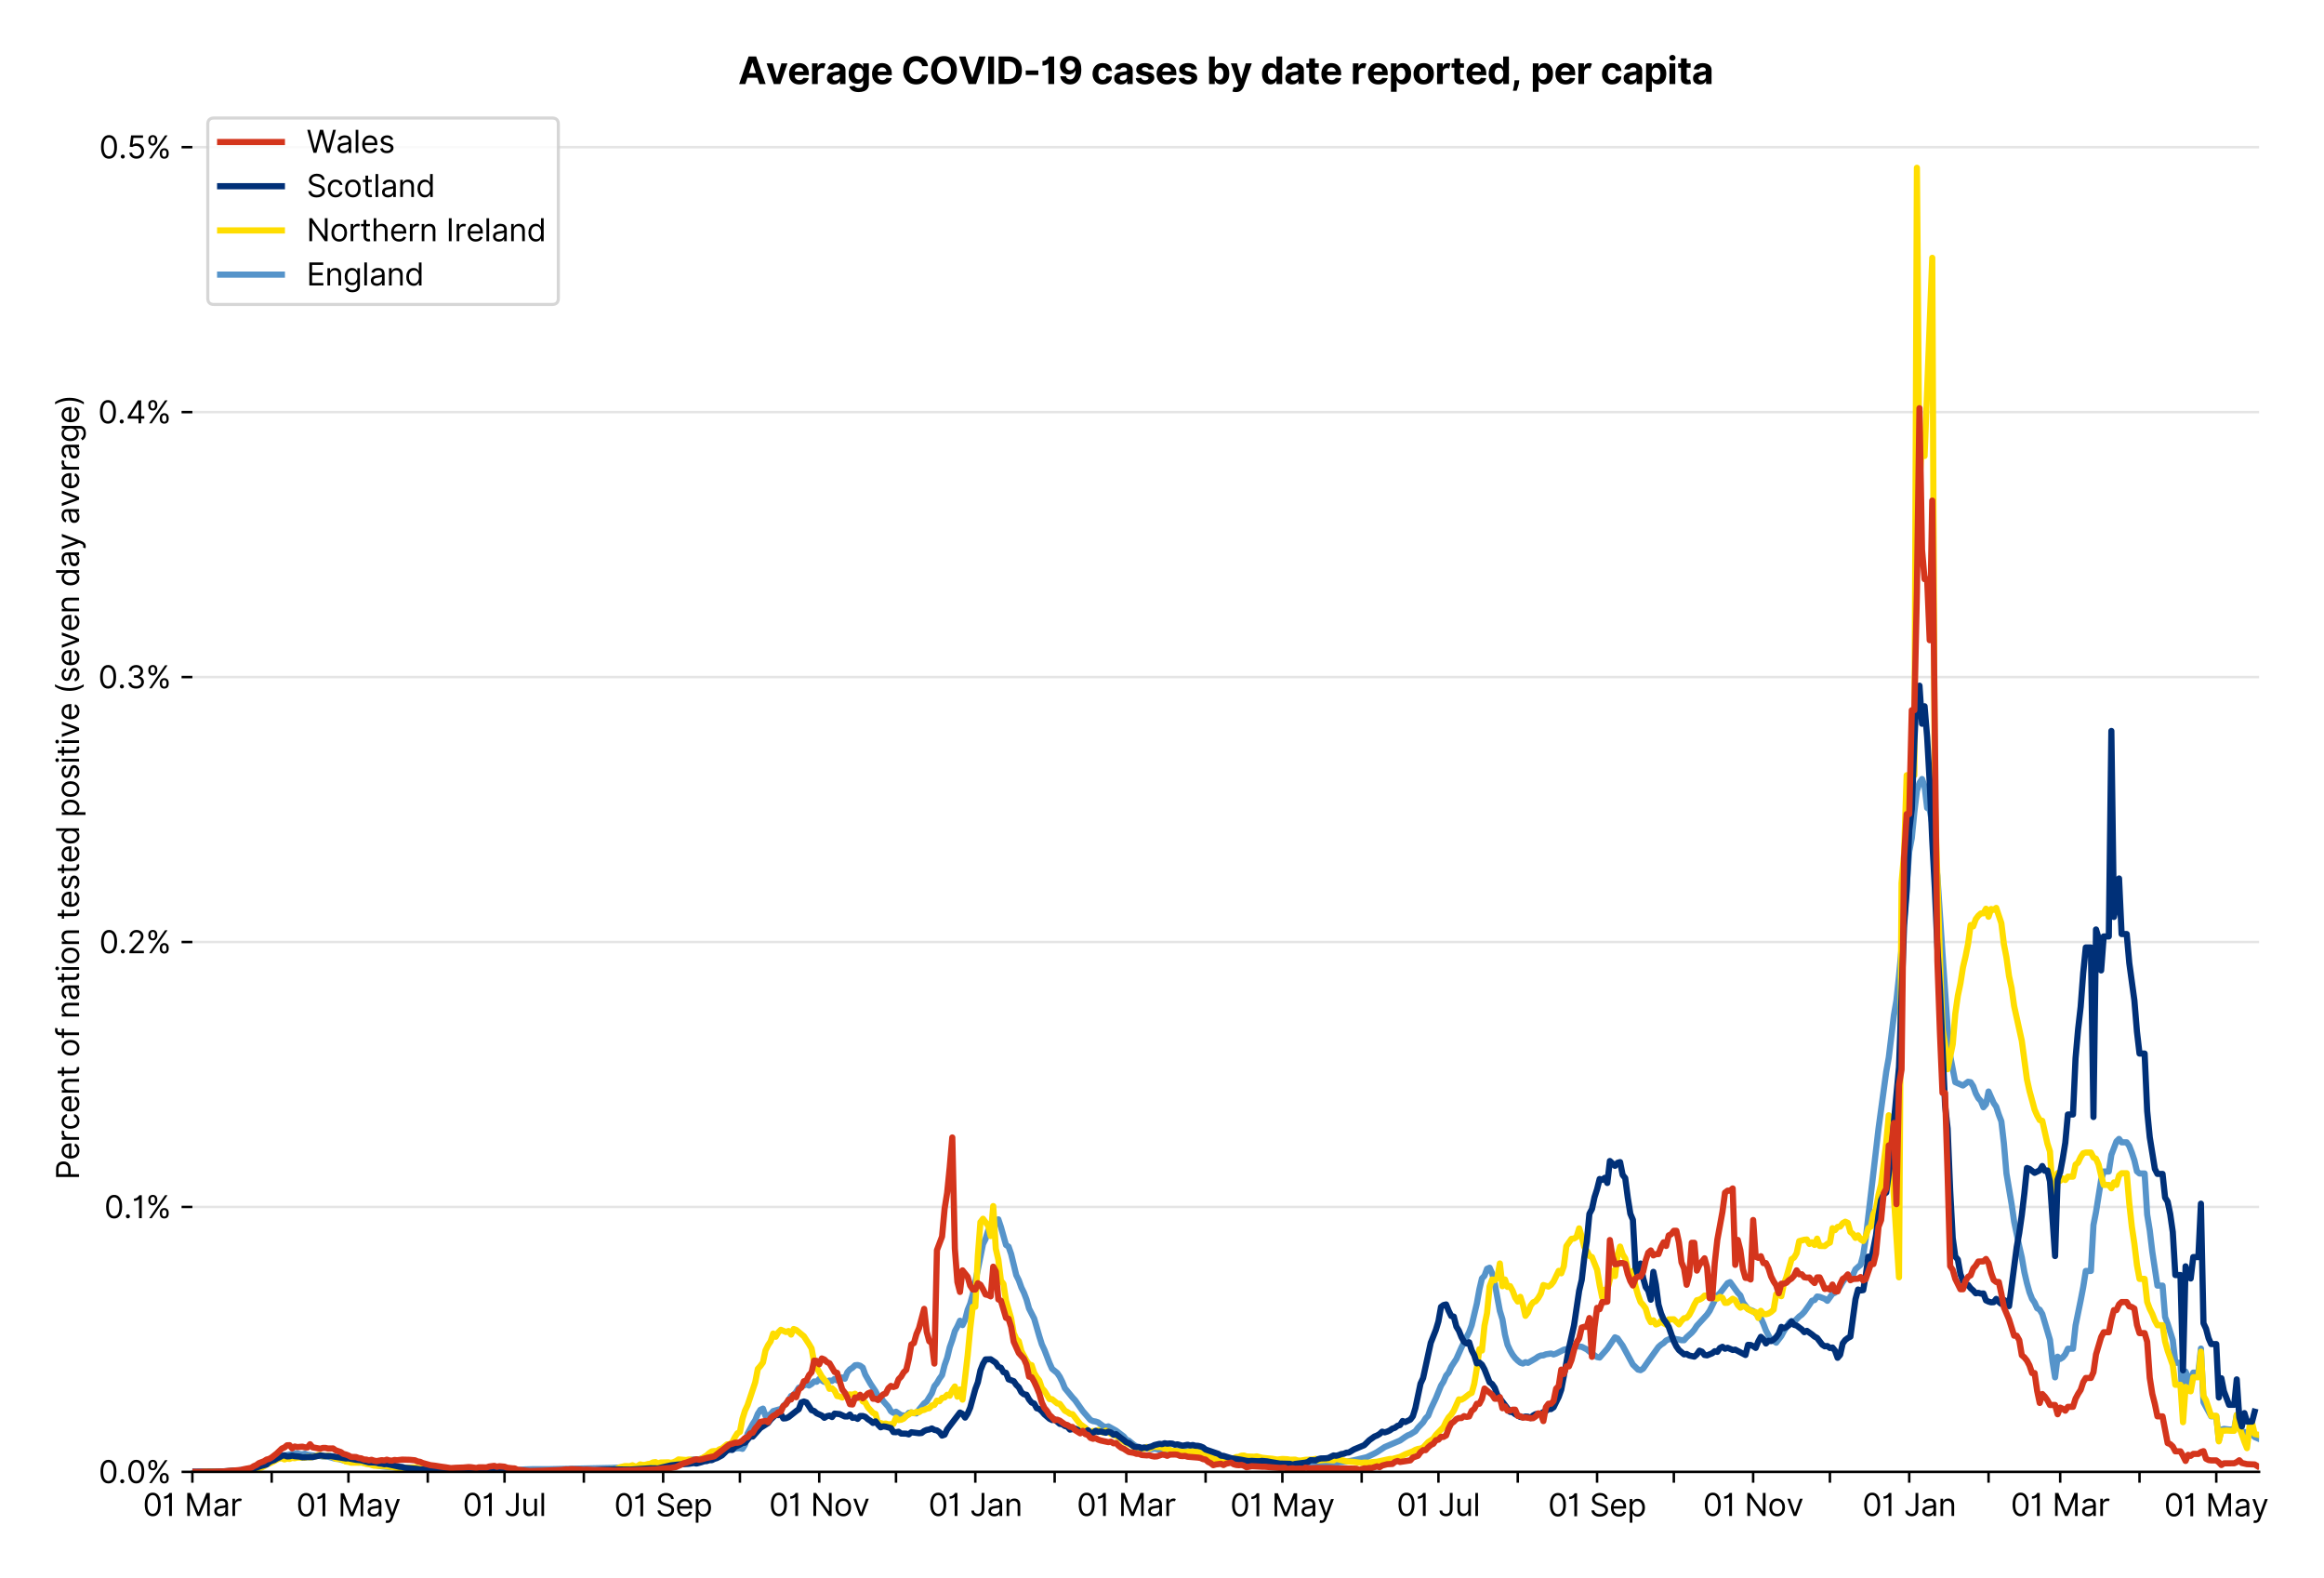 <?xml version="1.0" encoding="utf-8" standalone="no"?>
<!DOCTYPE svg PUBLIC "-//W3C//DTD SVG 1.1//EN"
  "http://www.w3.org/Graphics/SVG/1.1/DTD/svg11.dtd">
<svg xmlns:xlink="http://www.w3.org/1999/xlink" viewBox="0 0 752.966 511.234" xmlns="http://www.w3.org/2000/svg" version="1.1">
 <defs>
  <style type="text/css">*{stroke-linejoin: round; stroke-linecap: butt}</style>
 </defs>
 <g id="figure_1">
  <g id="patch_1">
   <path d="M 0 511.234 
L 752.966 511.234 
L 752.966 0 
L 0 0 
z
" style="fill: #ffffff"/>
  </g>
  <g id="axes_1">
   <g id="patch_2">
    <path d="M 62.325 476.745 
L 731.925 476.745 
L 731.925 33.225 
L 62.325 33.225 
z
" style="fill: #ffffff"/>
   </g>
   <g id="matplotlib.axis_1">
    <g id="xtick_1">
     <g id="line2d_1">
      <defs>
       <path id="mf69fad0100" d="M 0 0 
L 0 3.5 
" style="stroke: #000000; stroke-width: 0.8"/>
      </defs>
      <g>
       <use xlink:href="#mf69fad0100" x="62.325" y="476.745" style="stroke: #000000; stroke-width: 0.8"/>
      </g>
     </g>
     <g id="text_1">
      <!-- 01 Mar -->
      <g transform="translate(46.288 491.018)scale(0.1 -0.1)">
       <defs>
        <path id="Inter-Regular-30" d="M 2000 -64 
Q 1230 -64 806 561 
Q 382 1186 382 2327 
Q 382 3459 809 4088 
Q 1236 4718 2000 4718 
Q 2764 4718 3191 4088 
Q 3618 3459 3618 2327 
Q 3618 1186 3194 561 
Q 2771 -64 2000 -64 
z
M 2000 436 
Q 2509 436 2791 927 
Q 3073 1418 3073 2327 
Q 3073 3234 2789 3730 
Q 2505 4227 2000 4227 
Q 1496 4227 1211 3730 
Q 927 3234 927 2327 
Q 927 1418 1210 927 
Q 1493 436 2000 436 
z
" transform="scale(0.016)"/>
        <path id="Inter-Regular-31" d="M 1973 4655 
L 1973 0 
L 1409 0 
L 1409 3836 
L 1373 3836 
Q 1341 3773 1209 3692 
Q 1077 3611 868 3551 
Q 659 3491 391 3491 
L 391 3964 
Q 661 3964 859 4061 
Q 1057 4159 1190 4291 
Q 1323 4423 1392 4529 
Q 1461 4636 1473 4655 
L 1973 4655 
z
" transform="scale(0.016)"/>
        <path id="Inter-Regular-20" transform="scale(0.016)"/>
        <path id="Inter-Regular-4d" d="M 564 4655 
L 1236 4655 
L 2818 791 
L 2873 791 
L 4455 4655 
L 5127 4655 
L 5127 0 
L 4600 0 
L 4600 3536 
L 4555 3536 
L 3100 0 
L 2591 0 
L 1136 3536 
L 1091 3536 
L 1091 0 
L 564 0 
L 564 4655 
z
" transform="scale(0.016)"/>
        <path id="Inter-Regular-61" d="M 1518 -82 
Q 1186 -82 916 44 
Q 646 170 486 410 
Q 327 650 327 991 
Q 327 1291 445 1478 
Q 564 1666 761 1773 
Q 959 1880 1199 1933 
Q 1439 1986 1682 2018 
Q 2000 2059 2199 2080 
Q 2398 2102 2490 2154 
Q 2582 2207 2582 2336 
L 2582 2355 
Q 2582 2691 2399 2877 
Q 2216 3064 1846 3064 
Q 1461 3064 1243 2895 
Q 1025 2727 936 2536 
L 427 2718 
Q 564 3036 792 3214 
Q 1021 3393 1292 3464 
Q 1564 3536 1827 3536 
Q 1996 3536 2215 3496 
Q 2434 3457 2640 3334 
Q 2846 3211 2982 2963 
Q 3118 2716 3118 2300 
L 3118 0 
L 2582 0 
L 2582 473 
L 2555 473 
Q 2500 359 2373 229 
Q 2246 100 2034 9 
Q 1823 -82 1518 -82 
z
M 1600 400 
Q 1918 400 2137 525 
Q 2357 650 2469 847 
Q 2582 1045 2582 1264 
L 2582 1755 
Q 2548 1714 2433 1681 
Q 2318 1648 2169 1624 
Q 2021 1600 1881 1583 
Q 1741 1566 1655 1555 
Q 1446 1527 1265 1467 
Q 1084 1407 974 1287 
Q 864 1168 864 964 
Q 864 684 1072 542 
Q 1280 400 1600 400 
z
" transform="scale(0.016)"/>
        <path id="Inter-Regular-72" d="M 491 0 
L 491 3491 
L 1009 3491 
L 1009 2964 
L 1046 2964 
Q 1139 3223 1389 3384 
Q 1639 3545 1955 3545 
Q 2100 3545 2209 3511 
Q 2318 3477 2400 3418 
L 2218 2964 
Q 2161 2993 2085 3010 
Q 2009 3027 1909 3027 
Q 1527 3027 1277 2794 
Q 1027 2561 1027 2209 
L 1027 0 
L 491 0 
z
" transform="scale(0.016)"/>
       </defs>
       <use xlink:href="#Inter-Regular-30"/>
       <use xlink:href="#Inter-Regular-31" x="62.5"/>
       <use xlink:href="#Inter-Regular-20" x="106.676"/>
       <use xlink:href="#Inter-Regular-4d" x="134.801"/>
       <use xlink:href="#Inter-Regular-61" x="225.994"/>
       <use xlink:href="#Inter-Regular-72" x="282.386"/>
      </g>
     </g>
    </g>
    <g id="xtick_2">
     <g id="line2d_2">
      <g>
       <use xlink:href="#mf69fad0100" x="88.024" y="476.745" style="stroke: #000000; stroke-width: 0.8"/>
      </g>
     </g>
    </g>
    <g id="xtick_3">
     <g id="line2d_3">
      <g>
       <use xlink:href="#mf69fad0100" x="112.894" y="476.745" style="stroke: #000000; stroke-width: 0.8"/>
      </g>
     </g>
     <g id="text_2">
      <!-- 01 May -->
      <g transform="translate(95.991 491.117)scale(0.1 -0.1)">
       <defs>
        <path id="Inter-Regular-79" d="M 818 -1355 
Q 682 -1355 575 -1333 
Q 468 -1311 427 -1291 
L 564 -818 
Q 857 -893 1053 -814 
Q 1250 -736 1391 -345 
L 1509 -18 
L 218 3491 
L 800 3491 
L 1764 709 
L 1800 709 
L 2764 3491 
L 3346 3491 
L 1846 -564 
Q 1550 -1355 818 -1355 
z
" transform="scale(0.016)"/>
       </defs>
       <use xlink:href="#Inter-Regular-30"/>
       <use xlink:href="#Inter-Regular-31" x="62.5"/>
       <use xlink:href="#Inter-Regular-20" x="106.676"/>
       <use xlink:href="#Inter-Regular-4d" x="134.801"/>
       <use xlink:href="#Inter-Regular-61" x="225.994"/>
       <use xlink:href="#Inter-Regular-79" x="282.386"/>
      </g>
     </g>
    </g>
    <g id="xtick_4">
     <g id="line2d_4">
      <g>
       <use xlink:href="#mf69fad0100" x="138.593" y="476.745" style="stroke: #000000; stroke-width: 0.8"/>
      </g>
     </g>
    </g>
    <g id="xtick_5">
     <g id="line2d_5">
      <g>
       <use xlink:href="#mf69fad0100" x="163.463" y="476.745" style="stroke: #000000; stroke-width: 0.8"/>
      </g>
     </g>
     <g id="text_3">
      <!-- 01 Jul -->
      <g transform="translate(149.919 491.018)scale(0.1 -0.1)">
       <defs>
        <path id="Inter-Regular-4a" d="M 2346 4655 
L 2909 4655 
L 2909 1327 
Q 2909 657 2549 296 
Q 2189 -64 1582 -64 
Q 1200 -64 902 76 
Q 605 216 434 475 
Q 264 734 264 1091 
L 818 1091 
Q 818 795 1034 615 
Q 1250 436 1582 436 
Q 1948 436 2147 664 
Q 2346 893 2346 1327 
L 2346 4655 
z
" transform="scale(0.016)"/>
        <path id="Inter-Regular-75" d="M 2691 1427 
L 2691 3491 
L 3227 3491 
L 3227 0 
L 2691 0 
L 2691 591 
L 2655 591 
Q 2532 325 2273 140 
Q 2014 -45 1618 -45 
Q 1127 -45 809 280 
Q 491 605 491 1273 
L 491 3491 
L 1027 3491 
L 1027 1309 
Q 1027 927 1242 700 
Q 1457 473 1791 473 
Q 1991 473 2199 575 
Q 2407 677 2549 888 
Q 2691 1100 2691 1427 
z
" transform="scale(0.016)"/>
        <path id="Inter-Regular-6c" d="M 1027 4655 
L 1027 0 
L 491 0 
L 491 4655 
L 1027 4655 
z
" transform="scale(0.016)"/>
       </defs>
       <use xlink:href="#Inter-Regular-30"/>
       <use xlink:href="#Inter-Regular-31" x="62.5"/>
       <use xlink:href="#Inter-Regular-20" x="106.676"/>
       <use xlink:href="#Inter-Regular-4a" x="134.801"/>
       <use xlink:href="#Inter-Regular-75" x="189.063"/>
       <use xlink:href="#Inter-Regular-6c" x="247.159"/>
      </g>
     </g>
    </g>
    <g id="xtick_6">
     <g id="line2d_6">
      <g>
       <use xlink:href="#mf69fad0100" x="189.162" y="476.745" style="stroke: #000000; stroke-width: 0.8"/>
      </g>
     </g>
    </g>
    <g id="xtick_7">
     <g id="line2d_7">
      <g>
       <use xlink:href="#mf69fad0100" x="214.861" y="476.745" style="stroke: #000000; stroke-width: 0.8"/>
      </g>
     </g>
     <g id="text_4">
      <!-- 01 Sep -->
      <g transform="translate(198.973 491.117)scale(0.1 -0.1)">
       <defs>
        <path id="Inter-Regular-53" d="M 3109 3491 
Q 3068 3836 2777 4027 
Q 2486 4218 2064 4218 
Q 1600 4218 1318 3999 
Q 1036 3780 1036 3445 
Q 1036 3195 1189 3042 
Q 1343 2889 1553 2803 
Q 1764 2718 1936 2673 
L 2409 2545 
Q 2591 2498 2815 2414 
Q 3039 2330 3244 2185 
Q 3450 2041 3584 1816 
Q 3718 1591 3718 1264 
Q 3718 886 3521 581 
Q 3325 277 2949 97 
Q 2573 -82 2036 -82 
Q 1286 -82 845 272 
Q 405 627 364 1200 
L 946 1200 
Q 968 936 1124 764 
Q 1280 593 1519 510 
Q 1759 427 2036 427 
Q 2359 427 2616 533 
Q 2873 639 3023 828 
Q 3173 1018 3173 1273 
Q 3173 1505 3043 1650 
Q 2914 1795 2702 1886 
Q 2491 1977 2246 2045 
L 1673 2209 
Q 1127 2366 809 2657 
Q 491 2948 491 3418 
Q 491 3809 703 4101 
Q 916 4393 1276 4555 
Q 1636 4718 2082 4718 
Q 2532 4718 2882 4558 
Q 3232 4398 3437 4120 
Q 3643 3843 3655 3491 
L 3109 3491 
z
" transform="scale(0.016)"/>
        <path id="Inter-Regular-65" d="M 1955 -73 
Q 1450 -73 1085 151 
Q 721 375 524 778 
Q 327 1182 327 1718 
Q 327 2255 524 2665 
Q 721 3075 1074 3305 
Q 1427 3536 1900 3536 
Q 2173 3536 2439 3445 
Q 2705 3355 2923 3151 
Q 3141 2948 3270 2614 
Q 3400 2280 3400 1791 
L 3400 1564 
L 866 1564 
Q 884 1005 1183 707 
Q 1482 409 1955 409 
Q 2271 409 2498 545 
Q 2725 682 2827 955 
L 3346 809 
Q 3223 414 2854 170 
Q 2486 -73 1955 -73 
z
M 866 2027 
L 2855 2027 
Q 2855 2470 2595 2762 
Q 2336 3055 1900 3055 
Q 1593 3055 1368 2911 
Q 1143 2768 1013 2533 
Q 884 2298 866 2027 
z
" transform="scale(0.016)"/>
        <path id="Inter-Regular-70" d="M 491 -1309 
L 491 3491 
L 1009 3491 
L 1009 2936 
L 1073 2936 
Q 1132 3027 1237 3169 
Q 1343 3311 1542 3423 
Q 1741 3536 2082 3536 
Q 2523 3536 2859 3315 
Q 3196 3095 3384 2690 
Q 3573 2286 3573 1736 
Q 3573 1182 3384 776 
Q 3196 370 2861 148 
Q 2527 -73 2091 -73 
Q 1755 -73 1552 39 
Q 1350 152 1241 296 
Q 1132 441 1073 536 
L 1027 536 
L 1027 -1309 
L 491 -1309 
z
M 1018 1745 
Q 1018 1152 1276 780 
Q 1534 409 2018 409 
Q 2355 409 2581 587 
Q 2807 766 2921 1069 
Q 3036 1373 3036 1745 
Q 3036 2114 2923 2410 
Q 2811 2707 2585 2881 
Q 2359 3055 2018 3055 
Q 1527 3055 1272 2693 
Q 1018 2332 1018 1745 
z
" transform="scale(0.016)"/>
       </defs>
       <use xlink:href="#Inter-Regular-30"/>
       <use xlink:href="#Inter-Regular-31" x="62.5"/>
       <use xlink:href="#Inter-Regular-20" x="106.676"/>
       <use xlink:href="#Inter-Regular-53" x="134.801"/>
       <use xlink:href="#Inter-Regular-65" x="198.58"/>
       <use xlink:href="#Inter-Regular-70" x="256.818"/>
      </g>
     </g>
    </g>
    <g id="xtick_8">
     <g id="line2d_8">
      <g>
       <use xlink:href="#mf69fad0100" x="239.731" y="476.745" style="stroke: #000000; stroke-width: 0.8"/>
      </g>
     </g>
    </g>
    <g id="xtick_9">
     <g id="line2d_9">
      <g>
       <use xlink:href="#mf69fad0100" x="265.43" y="476.745" style="stroke: #000000; stroke-width: 0.8"/>
      </g>
     </g>
     <g id="text_5">
      <!-- 01 Nov -->
      <g transform="translate(249.159 491.018)scale(0.1 -0.1)">
       <defs>
        <path id="Inter-Regular-4e" d="M 4255 4655 
L 4255 0 
L 3709 0 
L 1173 3655 
L 1127 3655 
L 1127 0 
L 564 0 
L 564 4655 
L 1109 4655 
L 3655 991 
L 3700 991 
L 3700 4655 
L 4255 4655 
z
" transform="scale(0.016)"/>
        <path id="Inter-Regular-6f" d="M 1909 -73 
Q 1436 -73 1080 152 
Q 725 377 526 781 
Q 327 1186 327 1727 
Q 327 2273 526 2679 
Q 725 3086 1080 3311 
Q 1436 3536 1909 3536 
Q 2382 3536 2737 3311 
Q 3093 3086 3292 2679 
Q 3491 2273 3491 1727 
Q 3491 1186 3292 781 
Q 3093 377 2737 152 
Q 2382 -73 1909 -73 
z
M 1909 409 
Q 2268 409 2500 593 
Q 2732 777 2843 1077 
Q 2955 1377 2955 1727 
Q 2955 2077 2843 2379 
Q 2732 2682 2500 2868 
Q 2268 3055 1909 3055 
Q 1550 3055 1318 2868 
Q 1086 2682 975 2379 
Q 864 2077 864 1727 
Q 864 1377 975 1077 
Q 1086 777 1318 593 
Q 1550 409 1909 409 
z
" transform="scale(0.016)"/>
        <path id="Inter-Regular-76" d="M 3346 3491 
L 2055 0 
L 1509 0 
L 218 3491 
L 800 3491 
L 1764 709 
L 1800 709 
L 2764 3491 
L 3346 3491 
z
" transform="scale(0.016)"/>
       </defs>
       <use xlink:href="#Inter-Regular-30"/>
       <use xlink:href="#Inter-Regular-31" x="62.5"/>
       <use xlink:href="#Inter-Regular-20" x="106.676"/>
       <use xlink:href="#Inter-Regular-4e" x="134.801"/>
       <use xlink:href="#Inter-Regular-6f" x="210.085"/>
       <use xlink:href="#Inter-Regular-76" x="269.744"/>
      </g>
     </g>
    </g>
    <g id="xtick_10">
     <g id="line2d_10">
      <g>
       <use xlink:href="#mf69fad0100" x="290.3" y="476.745" style="stroke: #000000; stroke-width: 0.8"/>
      </g>
     </g>
    </g>
    <g id="xtick_11">
     <g id="line2d_11">
      <g>
       <use xlink:href="#mf69fad0100" x="315.999" y="476.745" style="stroke: #000000; stroke-width: 0.8"/>
      </g>
     </g>
     <g id="text_6">
      <!-- 01 Jan -->
      <g transform="translate(300.799 491.018)scale(0.1 -0.1)">
       <defs>
        <path id="Inter-Regular-6e" d="M 1027 2100 
L 1027 0 
L 491 0 
L 491 3491 
L 1009 3491 
L 1009 2945 
L 1055 2945 
Q 1177 3211 1427 3373 
Q 1677 3536 2073 3536 
Q 2602 3536 2928 3211 
Q 3255 2886 3255 2218 
L 3255 0 
L 2718 0 
L 2718 2182 
Q 2718 2593 2504 2824 
Q 2291 3055 1918 3055 
Q 1534 3055 1280 2806 
Q 1027 2557 1027 2100 
z
" transform="scale(0.016)"/>
       </defs>
       <use xlink:href="#Inter-Regular-30"/>
       <use xlink:href="#Inter-Regular-31" x="62.5"/>
       <use xlink:href="#Inter-Regular-20" x="106.676"/>
       <use xlink:href="#Inter-Regular-4a" x="134.801"/>
       <use xlink:href="#Inter-Regular-61" x="189.063"/>
       <use xlink:href="#Inter-Regular-6e" x="245.455"/>
      </g>
     </g>
    </g>
    <g id="xtick_12">
     <g id="line2d_12">
      <g>
       <use xlink:href="#mf69fad0100" x="341.698" y="476.745" style="stroke: #000000; stroke-width: 0.8"/>
      </g>
     </g>
    </g>
    <g id="xtick_13">
     <g id="line2d_13">
      <g>
       <use xlink:href="#mf69fad0100" x="364.91" y="476.745" style="stroke: #000000; stroke-width: 0.8"/>
      </g>
     </g>
     <g id="text_7">
      <!-- 01 Mar -->
      <g transform="translate(348.873 491.018)scale(0.1 -0.1)">
       <use xlink:href="#Inter-Regular-30"/>
       <use xlink:href="#Inter-Regular-31" x="62.5"/>
       <use xlink:href="#Inter-Regular-20" x="106.676"/>
       <use xlink:href="#Inter-Regular-4d" x="134.801"/>
       <use xlink:href="#Inter-Regular-61" x="225.994"/>
       <use xlink:href="#Inter-Regular-72" x="282.386"/>
      </g>
     </g>
    </g>
    <g id="xtick_14">
     <g id="line2d_14">
      <g>
       <use xlink:href="#mf69fad0100" x="390.608" y="476.745" style="stroke: #000000; stroke-width: 0.8"/>
      </g>
     </g>
    </g>
    <g id="xtick_15">
     <g id="line2d_15">
      <g>
       <use xlink:href="#mf69fad0100" x="415.478" y="476.745" style="stroke: #000000; stroke-width: 0.8"/>
      </g>
     </g>
     <g id="text_8">
      <!-- 01 May -->
      <g transform="translate(398.575 491.117)scale(0.1 -0.1)">
       <use xlink:href="#Inter-Regular-30"/>
       <use xlink:href="#Inter-Regular-31" x="62.5"/>
       <use xlink:href="#Inter-Regular-20" x="106.676"/>
       <use xlink:href="#Inter-Regular-4d" x="134.801"/>
       <use xlink:href="#Inter-Regular-61" x="225.994"/>
       <use xlink:href="#Inter-Regular-79" x="282.386"/>
      </g>
     </g>
    </g>
    <g id="xtick_16">
     <g id="line2d_16">
      <g>
       <use xlink:href="#mf69fad0100" x="441.177" y="476.745" style="stroke: #000000; stroke-width: 0.8"/>
      </g>
     </g>
    </g>
    <g id="xtick_17">
     <g id="line2d_17">
      <g>
       <use xlink:href="#mf69fad0100" x="466.047" y="476.745" style="stroke: #000000; stroke-width: 0.8"/>
      </g>
     </g>
     <g id="text_9">
      <!-- 01 Jul -->
      <g transform="translate(452.504 491.018)scale(0.1 -0.1)">
       <use xlink:href="#Inter-Regular-30"/>
       <use xlink:href="#Inter-Regular-31" x="62.5"/>
       <use xlink:href="#Inter-Regular-20" x="106.676"/>
       <use xlink:href="#Inter-Regular-4a" x="134.801"/>
       <use xlink:href="#Inter-Regular-75" x="189.063"/>
       <use xlink:href="#Inter-Regular-6c" x="247.159"/>
      </g>
     </g>
    </g>
    <g id="xtick_18">
     <g id="line2d_18">
      <g>
       <use xlink:href="#mf69fad0100" x="491.746" y="476.745" style="stroke: #000000; stroke-width: 0.8"/>
      </g>
     </g>
    </g>
    <g id="xtick_19">
     <g id="line2d_19">
      <g>
       <use xlink:href="#mf69fad0100" x="517.445" y="476.745" style="stroke: #000000; stroke-width: 0.8"/>
      </g>
     </g>
     <g id="text_10">
      <!-- 01 Sep -->
      <g transform="translate(501.558 491.117)scale(0.1 -0.1)">
       <use xlink:href="#Inter-Regular-30"/>
       <use xlink:href="#Inter-Regular-31" x="62.5"/>
       <use xlink:href="#Inter-Regular-20" x="106.676"/>
       <use xlink:href="#Inter-Regular-53" x="134.801"/>
       <use xlink:href="#Inter-Regular-65" x="198.58"/>
       <use xlink:href="#Inter-Regular-70" x="256.818"/>
      </g>
     </g>
    </g>
    <g id="xtick_20">
     <g id="line2d_20">
      <g>
       <use xlink:href="#mf69fad0100" x="542.315" y="476.745" style="stroke: #000000; stroke-width: 0.8"/>
      </g>
     </g>
    </g>
    <g id="xtick_21">
     <g id="line2d_21">
      <g>
       <use xlink:href="#mf69fad0100" x="568.014" y="476.745" style="stroke: #000000; stroke-width: 0.8"/>
      </g>
     </g>
     <g id="text_11">
      <!-- 01 Nov -->
      <g transform="translate(551.743 491.018)scale(0.1 -0.1)">
       <use xlink:href="#Inter-Regular-30"/>
       <use xlink:href="#Inter-Regular-31" x="62.5"/>
       <use xlink:href="#Inter-Regular-20" x="106.676"/>
       <use xlink:href="#Inter-Regular-4e" x="134.801"/>
       <use xlink:href="#Inter-Regular-6f" x="210.085"/>
       <use xlink:href="#Inter-Regular-76" x="269.744"/>
      </g>
     </g>
    </g>
    <g id="xtick_22">
     <g id="line2d_22">
      <g>
       <use xlink:href="#mf69fad0100" x="592.884" y="476.745" style="stroke: #000000; stroke-width: 0.8"/>
      </g>
     </g>
    </g>
    <g id="xtick_23">
     <g id="line2d_23">
      <g>
       <use xlink:href="#mf69fad0100" x="618.583" y="476.745" style="stroke: #000000; stroke-width: 0.8"/>
      </g>
     </g>
     <g id="text_12">
      <!-- 01 Jan -->
      <g transform="translate(603.384 491.018)scale(0.1 -0.1)">
       <use xlink:href="#Inter-Regular-30"/>
       <use xlink:href="#Inter-Regular-31" x="62.5"/>
       <use xlink:href="#Inter-Regular-20" x="106.676"/>
       <use xlink:href="#Inter-Regular-4a" x="134.801"/>
       <use xlink:href="#Inter-Regular-61" x="189.063"/>
       <use xlink:href="#Inter-Regular-6e" x="245.455"/>
      </g>
     </g>
    </g>
    <g id="xtick_24">
     <g id="line2d_24">
      <g>
       <use xlink:href="#mf69fad0100" x="644.282" y="476.745" style="stroke: #000000; stroke-width: 0.8"/>
      </g>
     </g>
    </g>
    <g id="xtick_25">
     <g id="line2d_25">
      <g>
       <use xlink:href="#mf69fad0100" x="667.494" y="476.745" style="stroke: #000000; stroke-width: 0.8"/>
      </g>
     </g>
     <g id="text_13">
      <!-- 01 Mar -->
      <g transform="translate(651.457 491.018)scale(0.1 -0.1)">
       <use xlink:href="#Inter-Regular-30"/>
       <use xlink:href="#Inter-Regular-31" x="62.5"/>
       <use xlink:href="#Inter-Regular-20" x="106.676"/>
       <use xlink:href="#Inter-Regular-4d" x="134.801"/>
       <use xlink:href="#Inter-Regular-61" x="225.994"/>
       <use xlink:href="#Inter-Regular-72" x="282.386"/>
      </g>
     </g>
    </g>
    <g id="xtick_26">
     <g id="line2d_26">
      <g>
       <use xlink:href="#mf69fad0100" x="693.193" y="476.745" style="stroke: #000000; stroke-width: 0.8"/>
      </g>
     </g>
    </g>
    <g id="xtick_27">
     <g id="line2d_27">
      <g>
       <use xlink:href="#mf69fad0100" x="718.063" y="476.745" style="stroke: #000000; stroke-width: 0.8"/>
      </g>
     </g>
     <g id="text_14">
      <!-- 01 May -->
      <g transform="translate(701.16 491.117)scale(0.1 -0.1)">
       <use xlink:href="#Inter-Regular-30"/>
       <use xlink:href="#Inter-Regular-31" x="62.5"/>
       <use xlink:href="#Inter-Regular-20" x="106.676"/>
       <use xlink:href="#Inter-Regular-4d" x="134.801"/>
       <use xlink:href="#Inter-Regular-61" x="225.994"/>
       <use xlink:href="#Inter-Regular-79" x="282.386"/>
      </g>
     </g>
    </g>
   </g>
   <g id="matplotlib.axis_2">
    <g id="ytick_1">
     <g id="line2d_28">
      <path d="M 62.325 476.745 
L 731.925 476.745 
" clip-path="url(#p173064f950)" style="fill: none; stroke: #e5e5e5; stroke-width: 0.8; stroke-linecap: square"/>
     </g>
     <g id="line2d_29">
      <defs>
       <path id="m59ca37232f" d="M 0 0 
L -3.5 0 
" style="stroke: #000000; stroke-width: 0.8"/>
      </defs>
      <g>
       <use xlink:href="#m59ca37232f" x="62.325" y="476.745" style="stroke: #000000; stroke-width: 0.8"/>
      </g>
     </g>
     <g id="text_15">
      <!-- 0.0% -->
      <g transform="translate(31.944 480.382)scale(0.1 -0.1)">
       <defs>
        <path id="Inter-Regular-2e" d="M 882 -36 
Q 714 -36 593 84 
Q 473 205 473 373 
Q 473 541 593 661 
Q 714 782 882 782 
Q 1050 782 1170 661 
Q 1291 541 1291 373 
Q 1291 205 1170 84 
Q 1050 -36 882 -36 
z
" transform="scale(0.016)"/>
        <path id="Inter-Regular-25" d="M 2855 873 
L 2855 1118 
Q 2855 1373 2960 1585 
Q 3066 1798 3269 1926 
Q 3473 2055 3764 2055 
Q 4059 2055 4259 1926 
Q 4459 1798 4561 1585 
Q 4664 1373 4664 1118 
L 4664 873 
Q 4664 618 4560 405 
Q 4457 193 4256 64 
Q 4055 -64 3764 -64 
Q 3468 -64 3266 64 
Q 3064 193 2959 405 
Q 2855 618 2855 873 
z
M 536 3536 
L 536 3782 
Q 536 4036 642 4248 
Q 748 4461 951 4589 
Q 1155 4718 1446 4718 
Q 1741 4718 1941 4589 
Q 2141 4461 2243 4248 
Q 2346 4036 2346 3782 
L 2346 3536 
Q 2346 3282 2242 3069 
Q 2139 2857 1937 2728 
Q 1736 2600 1446 2600 
Q 1150 2600 948 2728 
Q 746 2857 641 3069 
Q 536 3282 536 3536 
z
M 709 0 
L 3909 4655 
L 4427 4655 
L 1227 0 
L 709 0 
z
M 3318 1118 
L 3318 873 
Q 3318 661 3418 494 
Q 3518 327 3764 327 
Q 4002 327 4101 494 
Q 4200 661 4200 873 
L 4200 1118 
Q 4200 1330 4104 1497 
Q 4009 1664 3764 1664 
Q 3525 1664 3421 1497 
Q 3318 1330 3318 1118 
z
M 1000 3782 
L 1000 3536 
Q 1000 3325 1100 3158 
Q 1200 2991 1446 2991 
Q 1684 2991 1783 3158 
Q 1882 3325 1882 3536 
L 1882 3782 
Q 1882 3993 1786 4160 
Q 1691 4327 1446 4327 
Q 1207 4327 1103 4160 
Q 1000 3993 1000 3782 
z
" transform="scale(0.016)"/>
       </defs>
       <use xlink:href="#Inter-Regular-30"/>
       <use xlink:href="#Inter-Regular-2e" x="62.5"/>
       <use xlink:href="#Inter-Regular-30" x="90.057"/>
       <use xlink:href="#Inter-Regular-25" x="152.557"/>
      </g>
     </g>
    </g>
    <g id="ytick_2">
     <g id="line2d_30">
      <path d="M 62.325 390.93 
L 731.925 390.93 
" clip-path="url(#p173064f950)" style="fill: none; stroke: #e5e5e5; stroke-width: 0.8; stroke-linecap: square"/>
     </g>
     <g id="line2d_31">
      <g>
       <use xlink:href="#m59ca37232f" x="62.325" y="390.93" style="stroke: #000000; stroke-width: 0.8"/>
      </g>
     </g>
     <g id="text_16">
      <!-- 0.1% -->
      <g transform="translate(33.777 394.567)scale(0.1 -0.1)">
       <use xlink:href="#Inter-Regular-30"/>
       <use xlink:href="#Inter-Regular-2e" x="62.5"/>
       <use xlink:href="#Inter-Regular-31" x="90.057"/>
       <use xlink:href="#Inter-Regular-25" x="134.233"/>
      </g>
     </g>
    </g>
    <g id="ytick_3">
     <g id="line2d_32">
      <path d="M 62.325 305.116 
L 731.925 305.116 
" clip-path="url(#p173064f950)" style="fill: none; stroke: #e5e5e5; stroke-width: 0.8; stroke-linecap: square"/>
     </g>
     <g id="line2d_33">
      <g>
       <use xlink:href="#m59ca37232f" x="62.325" y="305.116" style="stroke: #000000; stroke-width: 0.8"/>
      </g>
     </g>
     <g id="text_17">
      <!-- 0.2% -->
      <g transform="translate(32.142 308.752)scale(0.1 -0.1)">
       <defs>
        <path id="Inter-Regular-32" d="M 482 0 
L 482 409 
L 2018 2091 
Q 2289 2386 2464 2605 
Q 2639 2825 2724 3019 
Q 2809 3214 2809 3427 
Q 2809 3795 2553 4011 
Q 2298 4227 1918 4227 
Q 1514 4227 1275 3985 
Q 1036 3743 1036 3345 
L 500 3345 
Q 500 3755 688 4064 
Q 877 4373 1203 4545 
Q 1530 4718 1936 4718 
Q 2346 4718 2661 4545 
Q 2977 4373 3156 4079 
Q 3336 3786 3336 3427 
Q 3336 3170 3244 2926 
Q 3152 2682 2926 2383 
Q 2700 2084 2300 1655 
L 1255 536 
L 1255 500 
L 3418 500 
L 3418 0 
L 482 0 
z
" transform="scale(0.016)"/>
       </defs>
       <use xlink:href="#Inter-Regular-30"/>
       <use xlink:href="#Inter-Regular-2e" x="62.5"/>
       <use xlink:href="#Inter-Regular-32" x="90.057"/>
       <use xlink:href="#Inter-Regular-25" x="150.568"/>
      </g>
     </g>
    </g>
    <g id="ytick_4">
     <g id="line2d_34">
      <path d="M 62.325 219.301 
L 731.925 219.301 
" clip-path="url(#p173064f950)" style="fill: none; stroke: #e5e5e5; stroke-width: 0.8; stroke-linecap: square"/>
     </g>
     <g id="line2d_35">
      <g>
       <use xlink:href="#m59ca37232f" x="62.325" y="219.301" style="stroke: #000000; stroke-width: 0.8"/>
      </g>
     </g>
     <g id="text_18">
      <!-- 0.3% -->
      <g transform="translate(31.83 222.938)scale(0.1 -0.1)">
       <defs>
        <path id="Inter-Regular-33" d="M 2055 -64 
Q 1605 -64 1253 90 
Q 902 245 696 521 
Q 491 798 473 1164 
L 1046 1164 
Q 1071 827 1356 631 
Q 1641 436 2046 436 
Q 2493 436 2783 664 
Q 3073 893 3073 1264 
Q 3073 1650 2787 1893 
Q 2502 2136 1973 2136 
L 1600 2136 
L 1600 2636 
L 1973 2636 
Q 2386 2636 2647 2856 
Q 2909 3077 2909 3445 
Q 2909 3798 2679 4012 
Q 2450 4227 2064 4227 
Q 1823 4227 1610 4139 
Q 1398 4052 1264 3887 
Q 1130 3723 1118 3491 
L 573 3491 
Q 586 3857 793 4133 
Q 1000 4409 1335 4563 
Q 1671 4718 2073 4718 
Q 2505 4718 2814 4544 
Q 3123 4370 3289 4086 
Q 3455 3802 3455 3473 
Q 3455 3080 3249 2802 
Q 3043 2525 2691 2418 
L 2691 2382 
Q 3132 2309 3379 2008 
Q 3627 1707 3627 1264 
Q 3627 884 3421 583 
Q 3216 282 2861 109 
Q 2507 -64 2055 -64 
z
" transform="scale(0.016)"/>
       </defs>
       <use xlink:href="#Inter-Regular-30"/>
       <use xlink:href="#Inter-Regular-2e" x="62.5"/>
       <use xlink:href="#Inter-Regular-33" x="90.057"/>
       <use xlink:href="#Inter-Regular-25" x="153.693"/>
      </g>
     </g>
    </g>
    <g id="ytick_5">
     <g id="line2d_36">
      <path d="M 62.325 133.486 
L 731.925 133.486 
" clip-path="url(#p173064f950)" style="fill: none; stroke: #e5e5e5; stroke-width: 0.8; stroke-linecap: square"/>
     </g>
     <g id="line2d_37">
      <g>
       <use xlink:href="#m59ca37232f" x="62.325" y="133.486" style="stroke: #000000; stroke-width: 0.8"/>
      </g>
     </g>
     <g id="text_19">
      <!-- 0.4% -->
      <g transform="translate(31.773 137.123)scale(0.1 -0.1)">
       <defs>
        <path id="Inter-Regular-34" d="M 373 955 
L 373 1418 
L 2418 4655 
L 3100 4655 
L 3100 1455 
L 3736 1455 
L 3736 955 
L 3100 955 
L 3100 0 
L 2564 0 
L 2564 955 
L 373 955 
z
M 2564 1455 
L 2564 3936 
L 2527 3936 
L 982 1491 
L 982 1455 
L 2564 1455 
z
" transform="scale(0.016)"/>
       </defs>
       <use xlink:href="#Inter-Regular-30"/>
       <use xlink:href="#Inter-Regular-2e" x="62.5"/>
       <use xlink:href="#Inter-Regular-34" x="90.057"/>
       <use xlink:href="#Inter-Regular-25" x="154.261"/>
      </g>
     </g>
    </g>
    <g id="ytick_6">
     <g id="line2d_38">
      <path d="M 62.325 47.671 
L 731.925 47.671 
" clip-path="url(#p173064f950)" style="fill: none; stroke: #e5e5e5; stroke-width: 0.8; stroke-linecap: square"/>
     </g>
     <g id="line2d_39">
      <g>
       <use xlink:href="#m59ca37232f" x="62.325" y="47.671" style="stroke: #000000; stroke-width: 0.8"/>
      </g>
     </g>
     <g id="text_20">
      <!-- 0.5% -->
      <g transform="translate(32.114 51.308)scale(0.1 -0.1)">
       <defs>
        <path id="Inter-Regular-35" d="M 1936 -64 
Q 1536 -64 1216 95 
Q 896 255 702 532 
Q 509 809 491 1164 
L 1036 1164 
Q 1068 848 1324 642 
Q 1580 436 1936 436 
Q 2223 436 2447 570 
Q 2671 705 2799 940 
Q 2927 1175 2927 1473 
Q 2927 1777 2794 2017 
Q 2661 2257 2429 2395 
Q 2198 2534 1900 2536 
Q 1686 2539 1461 2472 
Q 1236 2405 1091 2300 
L 564 2364 
L 846 4655 
L 3264 4655 
L 3264 4155 
L 1318 4155 
L 1155 2782 
L 1182 2782 
Q 1325 2895 1541 2970 
Q 1757 3045 1991 3045 
Q 2418 3045 2753 2842 
Q 3089 2639 3281 2286 
Q 3473 1934 3473 1482 
Q 3473 1036 3274 687 
Q 3075 339 2727 137 
Q 2380 -64 1936 -64 
z
" transform="scale(0.016)"/>
       </defs>
       <use xlink:href="#Inter-Regular-30"/>
       <use xlink:href="#Inter-Regular-2e" x="62.5"/>
       <use xlink:href="#Inter-Regular-35" x="90.057"/>
       <use xlink:href="#Inter-Regular-25" x="150.852"/>
      </g>
     </g>
    </g>
    <g id="text_21">
     <!-- Percent of nation tested positive (seven day average) -->
     <g transform="translate(25.614 382.124)rotate(-90)scale(0.1 -0.1)">
      <defs>
       <path id="Inter-Regular-50" d="M 564 0 
L 564 4655 
L 2136 4655 
Q 2684 4655 3033 4458 
Q 3382 4261 3550 3927 
Q 3718 3593 3718 3182 
Q 3718 2770 3551 2434 
Q 3384 2098 3036 1899 
Q 2689 1700 2146 1700 
L 1127 1700 
L 1127 0 
L 564 0 
z
M 1127 2200 
L 2127 2200 
Q 2689 2200 2926 2482 
Q 3164 2764 3164 3182 
Q 3164 3602 2925 3878 
Q 2686 4155 2118 4155 
L 1127 4155 
L 1127 2200 
z
" transform="scale(0.016)"/>
       <path id="Inter-Regular-63" d="M 1909 -73 
Q 1418 -73 1063 159 
Q 709 391 518 798 
Q 327 1205 327 1727 
Q 327 2259 524 2667 
Q 721 3075 1074 3305 
Q 1427 3536 1900 3536 
Q 2268 3536 2563 3400 
Q 2859 3264 3047 3018 
Q 3236 2773 3282 2445 
L 2746 2445 
Q 2684 2684 2474 2869 
Q 2264 3055 1909 3055 
Q 1439 3055 1151 2697 
Q 864 2339 864 1745 
Q 864 1139 1148 774 
Q 1432 409 1909 409 
Q 2223 409 2447 570 
Q 2671 732 2746 1018 
L 3282 1018 
Q 3236 709 3058 462 
Q 2880 216 2588 71 
Q 2296 -73 1909 -73 
z
" transform="scale(0.016)"/>
       <path id="Inter-Regular-74" d="M 2009 3491 
L 2009 3036 
L 1264 3036 
L 1264 1000 
Q 1264 773 1331 660 
Q 1398 548 1503 510 
Q 1609 473 1727 473 
Q 1816 473 1873 483 
Q 1930 493 1964 500 
L 2073 18 
Q 2018 -2 1920 -23 
Q 1823 -45 1673 -45 
Q 1446 -45 1228 52 
Q 1011 150 869 350 
Q 727 550 727 855 
L 727 3036 
L 200 3036 
L 200 3491 
L 727 3491 
L 727 4327 
L 1264 4327 
L 1264 3491 
L 2009 3491 
z
" transform="scale(0.016)"/>
       <path id="Inter-Regular-66" d="M 2046 3491 
L 2046 3036 
L 1264 3036 
L 1264 0 
L 727 0 
L 727 3036 
L 164 3036 
L 164 3491 
L 727 3491 
L 727 3973 
Q 727 4273 868 4473 
Q 1009 4673 1234 4773 
Q 1459 4873 1709 4873 
Q 1907 4873 2032 4841 
Q 2157 4809 2218 4782 
L 2064 4318 
Q 2023 4332 1951 4352 
Q 1880 4373 1764 4373 
Q 1498 4373 1381 4239 
Q 1264 4105 1264 3845 
L 1264 3491 
L 2046 3491 
z
" transform="scale(0.016)"/>
       <path id="Inter-Regular-69" d="M 491 0 
L 491 3491 
L 1027 3491 
L 1027 0 
L 491 0 
z
M 764 4073 
Q 607 4073 494 4179 
Q 382 4286 382 4436 
Q 382 4586 494 4693 
Q 607 4800 764 4800 
Q 921 4800 1033 4693 
Q 1146 4586 1146 4436 
Q 1146 4286 1033 4179 
Q 921 4073 764 4073 
z
" transform="scale(0.016)"/>
       <path id="Inter-Regular-73" d="M 2964 2709 
L 2482 2573 
Q 2411 2755 2245 2914 
Q 2080 3073 1727 3073 
Q 1407 3073 1194 2926 
Q 982 2780 982 2555 
Q 982 2355 1127 2239 
Q 1273 2123 1582 2045 
L 2100 1918 
Q 3027 1691 3027 973 
Q 3027 673 2855 436 
Q 2684 200 2377 63 
Q 2071 -73 1664 -73 
Q 1130 -73 780 159 
Q 430 391 336 836 
L 846 964 
Q 989 400 1655 400 
Q 2030 400 2251 560 
Q 2473 720 2473 945 
Q 2473 1316 1955 1436 
L 1373 1573 
Q 893 1686 669 1926 
Q 446 2166 446 2527 
Q 446 2823 613 3050 
Q 780 3277 1069 3406 
Q 1359 3536 1727 3536 
Q 2246 3536 2542 3309 
Q 2839 3082 2964 2709 
z
" transform="scale(0.016)"/>
       <path id="Inter-Regular-64" d="M 1809 -73 
Q 1373 -73 1039 148 
Q 705 370 516 776 
Q 327 1182 327 1736 
Q 327 2286 516 2690 
Q 705 3095 1041 3315 
Q 1377 3536 1818 3536 
Q 2159 3536 2358 3423 
Q 2557 3311 2662 3169 
Q 2768 3027 2827 2936 
L 2873 2936 
L 2873 4655 
L 3409 4655 
L 3409 0 
L 2891 0 
L 2891 536 
L 2827 536 
Q 2768 441 2659 296 
Q 2550 152 2348 39 
Q 2146 -73 1809 -73 
z
M 1882 409 
Q 2366 409 2624 780 
Q 2882 1152 2882 1745 
Q 2882 2332 2627 2693 
Q 2373 3055 1882 3055 
Q 1541 3055 1315 2881 
Q 1089 2707 976 2410 
Q 864 2114 864 1745 
Q 864 1373 978 1069 
Q 1093 766 1319 587 
Q 1546 409 1882 409 
z
" transform="scale(0.016)"/>
       <path id="Inter-Regular-28" d="M 682 1964 
Q 682 2823 906 3544 
Q 1130 4266 1546 4873 
L 2018 4873 
Q 1800 4573 1623 4095 
Q 1446 3618 1341 3061 
Q 1236 2505 1236 1964 
Q 1236 1423 1341 866 
Q 1446 309 1623 -168 
Q 1800 -645 2018 -945 
L 1546 -945 
Q 1130 -339 906 383 
Q 682 1105 682 1964 
z
" transform="scale(0.016)"/>
       <path id="Inter-Regular-67" d="M 1900 -1382 
Q 1316 -1382 976 -1169 
Q 636 -957 473 -682 
L 900 -382 
Q 973 -477 1084 -601 
Q 1196 -725 1390 -817 
Q 1584 -909 1900 -909 
Q 2323 -909 2598 -704 
Q 2873 -500 2873 -64 
L 2873 645 
L 2827 645 
Q 2768 550 2660 410 
Q 2552 270 2351 162 
Q 2150 55 1809 55 
Q 1386 55 1051 255 
Q 716 455 521 836 
Q 327 1218 327 1764 
Q 327 2300 516 2699 
Q 705 3098 1041 3317 
Q 1377 3536 1818 3536 
Q 2159 3536 2360 3423 
Q 2561 3311 2669 3169 
Q 2777 3027 2836 2936 
L 2891 2936 
L 2891 3491 
L 3409 3491 
L 3409 -100 
Q 3409 -550 3205 -833 
Q 3002 -1116 2660 -1249 
Q 2318 -1382 1900 -1382 
z
M 1882 536 
Q 2366 536 2624 864 
Q 2882 1193 2882 1773 
Q 2882 2339 2627 2697 
Q 2373 3055 1882 3055 
Q 1541 3055 1315 2882 
Q 1089 2709 976 2418 
Q 864 2127 864 1773 
Q 864 1227 1120 881 
Q 1377 536 1882 536 
z
" transform="scale(0.016)"/>
       <path id="Inter-Regular-29" d="M 1638 1940 
Q 1638 1081 1414 359 
Q 1191 -362 775 -969 
L 302 -969 
Q 520 -669 697 -191 
Q 875 286 979 842 
Q 1084 1399 1084 1940 
Q 1084 2481 979 3038 
Q 875 3595 697 4072 
Q 520 4549 302 4849 
L 775 4849 
Q 1191 4243 1414 3521 
Q 1638 2799 1638 1940 
z
" transform="scale(0.016)"/>
      </defs>
      <use xlink:href="#Inter-Regular-50"/>
      <use xlink:href="#Inter-Regular-65" x="63.494"/>
      <use xlink:href="#Inter-Regular-72" x="121.733"/>
      <use xlink:href="#Inter-Regular-63" x="160.085"/>
      <use xlink:href="#Inter-Regular-65" x="215.909"/>
      <use xlink:href="#Inter-Regular-6e" x="274.148"/>
      <use xlink:href="#Inter-Regular-74" x="332.671"/>
      <use xlink:href="#Inter-Regular-20" x="369.034"/>
      <use xlink:href="#Inter-Regular-6f" x="397.159"/>
      <use xlink:href="#Inter-Regular-66" x="456.818"/>
      <use xlink:href="#Inter-Regular-20" x="492.898"/>
      <use xlink:href="#Inter-Regular-6e" x="521.023"/>
      <use xlink:href="#Inter-Regular-61" x="579.546"/>
      <use xlink:href="#Inter-Regular-74" x="635.938"/>
      <use xlink:href="#Inter-Regular-69" x="672.301"/>
      <use xlink:href="#Inter-Regular-6f" x="696.023"/>
      <use xlink:href="#Inter-Regular-6e" x="755.682"/>
      <use xlink:href="#Inter-Regular-20" x="814.205"/>
      <use xlink:href="#Inter-Regular-74" x="842.33"/>
      <use xlink:href="#Inter-Regular-65" x="878.693"/>
      <use xlink:href="#Inter-Regular-73" x="936.932"/>
      <use xlink:href="#Inter-Regular-74" x="989.205"/>
      <use xlink:href="#Inter-Regular-65" x="1025.568"/>
      <use xlink:href="#Inter-Regular-64" x="1083.807"/>
      <use xlink:href="#Inter-Regular-20" x="1145.881"/>
      <use xlink:href="#Inter-Regular-70" x="1174.006"/>
      <use xlink:href="#Inter-Regular-6f" x="1234.943"/>
      <use xlink:href="#Inter-Regular-73" x="1294.602"/>
      <use xlink:href="#Inter-Regular-69" x="1346.875"/>
      <use xlink:href="#Inter-Regular-74" x="1370.597"/>
      <use xlink:href="#Inter-Regular-69" x="1406.96"/>
      <use xlink:href="#Inter-Regular-76" x="1430.682"/>
      <use xlink:href="#Inter-Regular-65" x="1486.364"/>
      <use xlink:href="#Inter-Regular-20" x="1544.603"/>
      <use xlink:href="#Inter-Regular-28" x="1572.728"/>
      <use xlink:href="#Inter-Regular-73" x="1608.949"/>
      <use xlink:href="#Inter-Regular-65" x="1661.222"/>
      <use xlink:href="#Inter-Regular-76" x="1719.46"/>
      <use xlink:href="#Inter-Regular-65" x="1775.142"/>
      <use xlink:href="#Inter-Regular-6e" x="1833.381"/>
      <use xlink:href="#Inter-Regular-20" x="1891.904"/>
      <use xlink:href="#Inter-Regular-64" x="1920.029"/>
      <use xlink:href="#Inter-Regular-61" x="1982.103"/>
      <use xlink:href="#Inter-Regular-79" x="2038.495"/>
      <use xlink:href="#Inter-Regular-20" x="2094.176"/>
      <use xlink:href="#Inter-Regular-61" x="2122.301"/>
      <use xlink:href="#Inter-Regular-76" x="2178.694"/>
      <use xlink:href="#Inter-Regular-65" x="2234.375"/>
      <use xlink:href="#Inter-Regular-72" x="2292.614"/>
      <use xlink:href="#Inter-Regular-61" x="2330.966"/>
      <use xlink:href="#Inter-Regular-67" x="2387.358"/>
      <use xlink:href="#Inter-Regular-65" x="2448.296"/>
      <use xlink:href="#Inter-Regular-29" x="2506.535"/>
     </g>
    </g>
   </g>
   <g id="line2d_40">
    <path d="M 37.455 476.742 
L 68.957 476.692 
L 74.76 476.546 
L 77.247 476.253 
L 80.563 475.794 
L 83.05 475.222 
L 83.879 474.815 
L 87.195 473.674 
L 88.024 473.132 
L 88.853 472.748 
L 90.511 472.349 
L 91.34 471.688 
L 93.827 471.083 
L 95.485 470.887 
L 96.314 470.686 
L 97.143 470.997 
L 97.972 471.035 
L 98.801 470.845 
L 99.63 471.192 
L 101.288 471.4 
L 103.775 471.607 
L 104.604 471.773 
L 106.262 471.817 
L 108.749 472.502 
L 109.578 472.531 
L 112.065 473.25 
L 116.21 473.718 
L 117.039 473.673 
L 118.697 473.924 
L 122.013 474.631 
L 123.671 474.936 
L 125.329 475.109 
L 136.935 475.884 
L 140.251 476.027 
L 163.463 476.476 
L 168.437 476.056 
L 170.095 475.943 
L 172.582 475.872 
L 174.24 475.879 
L 177.556 475.874 
L 198.281 475.456 
L 202.426 475.266 
L 209.887 475.306 
L 211.545 475.195 
L 212.374 475.231 
L 214.032 475.027 
L 215.69 474.954 
L 217.348 474.798 
L 219.006 474.435 
L 220.664 473.907 
L 223.151 473.129 
L 223.98 472.797 
L 224.809 472.74 
L 225.638 472.798 
L 226.467 472.678 
L 227.296 472.437 
L 228.954 472.256 
L 230.612 472.023 
L 233.099 471 
L 233.928 470.384 
L 234.757 469.96 
L 236.415 469.414 
L 237.244 469.509 
L 238.073 469.191 
L 238.902 469.067 
L 239.731 469.076 
L 240.56 469.277 
L 241.389 467.94 
L 242.218 464.361 
L 243.876 461.247 
L 244.705 459.974 
L 245.534 457.944 
L 246.363 456.649 
L 247.192 456.254 
L 248.021 458.623 
L 248.85 458.414 
L 249.679 458.054 
L 250.508 457.056 
L 252.995 456.349 
L 255.482 453.629 
L 256.311 452.152 
L 257.14 451.888 
L 257.969 450.817 
L 258.798 449.51 
L 261.285 448.401 
L 262.114 448.77 
L 262.943 448.252 
L 263.772 447.449 
L 264.601 447.551 
L 265.43 446.659 
L 267.088 447.596 
L 267.917 447.462 
L 268.746 447.159 
L 269.575 447.279 
L 270.404 446.626 
L 271.233 447.126 
L 272.062 446.438 
L 272.891 446.158 
L 273.72 446.568 
L 274.549 444.464 
L 275.378 443.538 
L 276.207 443.013 
L 277.036 442.21 
L 277.865 442.126 
L 278.694 442.358 
L 279.523 442.961 
L 280.352 445.249 
L 282.01 448.149 
L 283.668 450.625 
L 284.497 452.294 
L 285.326 452.575 
L 286.155 453.8 
L 287.813 455.66 
L 288.642 457.094 
L 289.471 457.627 
L 290.3 457.245 
L 291.958 458.375 
L 293.616 458.549 
L 294.445 457.63 
L 295.274 457.467 
L 296.103 457.718 
L 296.932 457.797 
L 297.761 456.576 
L 299.419 454.562 
L 300.248 453.94 
L 301.906 451.273 
L 302.735 449.003 
L 303.564 447.967 
L 304.393 446.546 
L 305.222 445.396 
L 306.051 442.146 
L 306.88 439.792 
L 307.709 436.37 
L 308.538 434.025 
L 309.367 431.172 
L 310.196 429.631 
L 311.025 427.782 
L 311.854 429.199 
L 312.683 427.515 
L 313.512 424.29 
L 314.341 422.272 
L 315.17 419.248 
L 318.486 402.983 
L 319.315 401.297 
L 320.144 398.586 
L 320.973 399.164 
L 321.802 396.777 
L 322.631 395.692 
L 323.46 394.946 
L 324.289 397.406 
L 325.947 403.255 
L 326.776 403.793 
L 327.605 406.181 
L 329.263 413.016 
L 330.092 414.685 
L 330.921 417.015 
L 331.75 418.714 
L 332.579 420.879 
L 333.408 423.833 
L 335.066 427.073 
L 336.724 432.804 
L 337.553 435.438 
L 338.382 437.213 
L 340.04 441.508 
L 340.869 443.356 
L 342.527 444.708 
L 343.356 445.932 
L 344.185 447.591 
L 345.014 449.628 
L 347.501 452.646 
L 348.33 453.536 
L 350.817 457.06 
L 353.304 459.929 
L 354.133 460.293 
L 354.962 460.428 
L 355.791 460.702 
L 357.449 461.945 
L 358.278 462.182 
L 359.107 462.006 
L 361.594 463.381 
L 364.081 465.26 
L 364.91 466.275 
L 365.739 466.657 
L 367.397 468.004 
L 368.226 468.512 
L 369.055 468.817 
L 373.199 469.359 
L 374.028 469.255 
L 375.686 469.538 
L 376.515 469.459 
L 379.002 469.691 
L 379.831 470.064 
L 381.489 469.874 
L 383.147 469.728 
L 384.805 469.758 
L 385.634 469.441 
L 388.95 470.32 
L 390.608 470.925 
L 391.437 471.444 
L 393.095 471.913 
L 394.753 472.633 
L 397.24 473.189 
L 398.898 473.5 
L 399.727 473.286 
L 401.385 473.311 
L 403.872 473.498 
L 404.701 473.464 
L 405.53 473.61 
L 409.675 473.59 
L 410.504 473.611 
L 411.333 473.783 
L 412.991 473.756 
L 420.452 474.063 
L 422.939 473.912 
L 423.768 473.812 
L 431.229 473.922 
L 434.545 473.555 
L 436.203 473.454 
L 438.69 472.963 
L 442.835 471.978 
L 445.322 470.782 
L 446.151 470.336 
L 448.638 468.699 
L 453.612 466.586 
L 455.27 465.429 
L 456.099 464.918 
L 456.928 464.591 
L 458.586 463.566 
L 459.415 462.456 
L 461.073 460.719 
L 461.902 459.379 
L 462.731 458.559 
L 463.56 456.405 
L 465.218 452.886 
L 466.876 448.816 
L 467.705 447.476 
L 468.534 445.548 
L 469.363 444.554 
L 470.192 442.713 
L 471.85 440.177 
L 473.508 436.437 
L 475.995 431.475 
L 476.824 429.225 
L 478.482 422.238 
L 479.311 417.637 
L 480.14 414.091 
L 480.969 413.216 
L 481.798 410.966 
L 482.627 410.617 
L 483.456 412.478 
L 484.285 415.636 
L 485.943 424.596 
L 486.772 427.301 
L 487.601 432.281 
L 488.43 435.562 
L 489.259 437.386 
L 490.088 438.806 
L 490.917 439.895 
L 491.746 440.716 
L 492.575 441.368 
L 493.404 441.645 
L 494.233 441.205 
L 495.062 441.425 
L 497.549 440.003 
L 498.378 439.409 
L 499.207 439.058 
L 500.036 439.003 
L 500.865 438.66 
L 502.523 438.404 
L 503.352 438.694 
L 504.181 438.422 
L 506.668 437.175 
L 507.497 436.98 
L 508.326 436.919 
L 509.155 436.249 
L 510.813 435.87 
L 511.642 436.151 
L 512.471 436.226 
L 514.129 437.07 
L 515.787 438.433 
L 517.445 439.546 
L 518.274 439.704 
L 520.761 436.843 
L 523.248 433.154 
L 524.077 433.508 
L 525.735 435.863 
L 529.051 441.987 
L 530.709 443.61 
L 531.538 443.799 
L 532.367 443.309 
L 534.025 440.911 
L 537.341 436.271 
L 538.17 435.542 
L 538.999 435.016 
L 539.828 434.185 
L 540.657 433.812 
L 542.315 433.505 
L 543.144 433.785 
L 543.973 433.864 
L 544.802 434.097 
L 545.631 434.089 
L 546.46 433.132 
L 548.118 431.658 
L 548.947 430.69 
L 549.776 429.407 
L 553.092 425.78 
L 553.921 424.58 
L 555.579 421.153 
L 556.408 419.608 
L 557.237 418.866 
L 559.724 415.621 
L 560.553 415.266 
L 563.04 418.717 
L 563.869 419.583 
L 564.698 421.851 
L 566.356 424.007 
L 568.014 424.651 
L 570.501 426.964 
L 571.33 428.777 
L 572.159 430.935 
L 573.817 434.144 
L 574.646 434.287 
L 575.475 434.889 
L 577.133 432.727 
L 577.962 431.157 
L 579.62 428.537 
L 580.449 427.891 
L 581.278 428.086 
L 582.936 426.418 
L 583.765 425.802 
L 584.594 424.911 
L 586.252 422.584 
L 587.081 421.31 
L 587.91 421.079 
L 588.739 419.937 
L 589.568 420.055 
L 591.226 420.694 
L 592.055 421.336 
L 593.713 419.058 
L 594.542 418.708 
L 595.371 417.808 
L 596.2 416.668 
L 597.029 415.233 
L 597.858 414.089 
L 598.687 413.547 
L 599.516 414.052 
L 600.345 412.964 
L 601.174 411.102 
L 602.832 409.644 
L 603.661 406.56 
L 604.49 401.173 
L 608.635 365.502 
L 611.122 347.183 
L 611.951 342.549 
L 613.609 328.879 
L 614.438 324.012 
L 615.267 316.169 
L 616.925 298.384 
L 618.583 275.806 
L 619.412 271.472 
L 620.241 263.012 
L 621.07 256.155 
L 621.899 253.565 
L 622.728 252.329 
L 623.557 254.686 
L 624.386 261.675 
L 625.215 262.178 
L 626.044 266.848 
L 626.873 276.363 
L 627.702 283.747 
L 629.36 308.912 
L 631.018 332.912 
L 631.847 341.963 
L 633.505 350.52 
L 635.992 351.603 
L 637.65 350.384 
L 638.479 350.533 
L 639.308 351.824 
L 640.137 354.141 
L 640.966 355.7 
L 641.795 356.609 
L 642.624 358.637 
L 643.453 357.664 
L 644.282 353.534 
L 645.94 357.271 
L 646.769 358.469 
L 647.598 361.019 
L 648.427 363.192 
L 649.256 370.372 
L 650.085 380.106 
L 651.743 389.958 
L 652.572 395.692 
L 654.23 403.67 
L 655.059 407.282 
L 655.888 412.047 
L 656.717 415.61 
L 657.546 418.562 
L 658.375 420.694 
L 659.204 421.9 
L 660.033 423.739 
L 660.862 424.214 
L 661.691 425.6 
L 664.178 433.97 
L 665.007 440.957 
L 665.836 446.123 
L 666.665 439.437 
L 667.494 440.167 
L 668.323 439.653 
L 669.152 438.641 
L 669.981 436.853 
L 671.639 436.853 
L 672.468 429.324 
L 674.126 421.193 
L 674.955 416.887 
L 675.784 411.661 
L 677.442 411.661 
L 678.271 396.783 
L 679.1 392.578 
L 680.758 382.184 
L 681.587 379.45 
L 683.245 379.45 
L 684.074 374.037 
L 685.732 369.692 
L 686.561 368.892 
L 687.39 370.002 
L 689.048 370.002 
L 689.877 371.187 
L 690.706 373.327 
L 691.535 375.819 
L 692.364 379.408 
L 693.193 380.091 
L 694.851 380.091 
L 695.68 393.409 
L 696.509 398.503 
L 697.338 405.446 
L 698.996 416.41 
L 700.654 416.41 
L 701.483 426.563 
L 702.312 428.776 
L 703.97 434.076 
L 704.799 441.4 
L 706.457 441.4 
L 707.286 457.701 
L 708.115 444.249 
L 709.773 448.016 
L 710.602 444.584 
L 712.26 444.584 
L 713.089 436.796 
L 713.918 454.19 
L 716.405 458.73 
L 718.063 458.73 
L 718.892 466.518 
L 719.721 463.053 
L 720.55 462.811 
L 722.208 463.014 
L 723.866 463.014 
L 724.695 458.307 
L 725.524 462.486 
L 726.353 463.908 
L 727.182 463.786 
L 728.011 464.413 
L 729.669 464.413 
L 730.498 465.456 
L 731.327 465.813 
L 731.327 465.813 
" clip-path="url(#p173064f950)" style="fill: none; stroke: #5694ca; stroke-width: 2; stroke-linecap: square"/>
   </g>
   <g id="line2d_41">
    <path d="M 66.47 476.654 
L 73.102 476.577 
L 80.563 476.124 
L 82.221 475.833 
L 84.708 475.348 
L 85.537 474.921 
L 86.366 474.255 
L 87.195 474.067 
L 90.511 472.386 
L 91.34 472.354 
L 92.169 472.703 
L 92.998 472.418 
L 93.827 472.541 
L 94.656 472.198 
L 95.485 472.315 
L 96.314 472.095 
L 98.801 472.14 
L 99.63 471.901 
L 100.459 472.063 
L 102.117 471.771 
L 102.946 471.319 
L 103.775 471.273 
L 104.604 471.629 
L 105.433 471.662 
L 106.262 471.474 
L 107.92 471.959 
L 108.749 472.457 
L 109.578 472.567 
L 110.407 472.541 
L 112.065 473.382 
L 112.894 473.505 
L 113.723 473.751 
L 115.381 473.757 
L 117.039 473.699 
L 117.868 473.848 
L 118.697 474.164 
L 119.526 474.229 
L 121.184 474.721 
L 124.5 474.837 
L 127.816 475.27 
L 128.645 475.542 
L 134.448 475.296 
L 135.277 475.464 
L 136.106 475.503 
L 139.422 476.131 
L 140.251 476.247 
L 141.08 476.137 
L 142.738 476.221 
L 146.054 476.241 
L 146.883 476.428 
L 147.712 476.344 
L 149.37 476.409 
L 156.831 476.635 
L 159.318 476.667 
L 169.266 476.616 
L 174.24 476.661 
L 175.898 476.545 
L 177.556 476.447 
L 192.478 476.512 
L 193.307 476.286 
L 196.623 476.253 
L 197.452 475.995 
L 198.281 475.872 
L 199.11 476.098 
L 200.768 475.296 
L 202.426 474.869 
L 204.084 474.882 
L 204.913 474.604 
L 205.742 474.953 
L 206.571 474.915 
L 207.4 474.32 
L 208.229 474.507 
L 209.058 474.468 
L 209.887 474.223 
L 210.716 474.106 
L 211.545 473.686 
L 212.374 473.569 
L 213.203 474.022 
L 214.032 473.712 
L 216.519 473.654 
L 217.348 473.809 
L 218.177 473.621 
L 219.006 473.253 
L 219.835 472.716 
L 222.322 472.91 
L 223.151 472.735 
L 224.809 472.949 
L 225.638 473.156 
L 226.467 472.903 
L 228.954 471.442 
L 229.783 470.678 
L 230.612 470.103 
L 231.441 469.999 
L 232.27 470.025 
L 233.099 469.437 
L 233.928 469.178 
L 235.586 467.839 
L 236.415 467.768 
L 237.244 467.154 
L 238.073 465.569 
L 238.902 464.25 
L 239.731 463.797 
L 240.56 459.522 
L 241.389 456.89 
L 242.218 455.111 
L 244.705 447.68 
L 245.534 443.386 
L 246.363 442.441 
L 247.192 441.303 
L 248.021 437.397 
L 248.85 435.709 
L 249.679 434.454 
L 250.508 431.938 
L 251.337 432.973 
L 252.166 431.556 
L 252.995 430.722 
L 254.653 431.44 
L 255.482 431.117 
L 256.311 432.268 
L 257.14 430.463 
L 257.969 430.767 
L 260.456 432.818 
L 262.114 435.34 
L 262.943 436.763 
L 263.772 441.2 
L 264.601 442.972 
L 266.259 445.85 
L 267.917 447.874 
L 268.746 449.853 
L 269.575 449.666 
L 270.404 450.448 
L 271.233 452.162 
L 272.062 452.304 
L 272.891 452.666 
L 273.72 451.942 
L 274.549 451.735 
L 275.378 451.658 
L 276.207 451.767 
L 277.036 451.431 
L 277.865 452.337 
L 278.694 452.11 
L 279.523 453.876 
L 280.352 454.27 
L 281.181 455.81 
L 282.839 457.646 
L 283.668 457.976 
L 284.497 461.016 
L 285.326 460.919 
L 286.155 461.21 
L 286.984 461.068 
L 287.813 461.339 
L 289.471 461.216 
L 290.3 459.199 
L 291.129 459.955 
L 291.958 459.865 
L 292.787 459.49 
L 293.616 458.61 
L 294.445 458.17 
L 295.274 457.478 
L 296.103 457.737 
L 296.932 457.304 
L 297.761 457.401 
L 298.59 456.825 
L 299.419 456.663 
L 300.248 456.249 
L 301.077 456.107 
L 301.906 455.234 
L 302.735 455.059 
L 303.564 453.669 
L 304.393 453.85 
L 305.222 452.789 
L 306.051 452.647 
L 306.88 451.767 
L 307.709 452.071 
L 308.538 450.28 
L 309.367 449.083 
L 310.196 452.382 
L 311.025 450.066 
L 311.854 453.333 
L 313.512 439.065 
L 314.341 430.295 
L 315.17 423.259 
L 315.999 423.259 
L 316.828 406.585 
L 317.657 395.836 
L 318.486 394.756 
L 320.144 396.994 
L 320.973 400.351 
L 321.802 390.649 
L 322.631 404.451 
L 323.46 408.008 
L 324.289 414.747 
L 325.118 415.866 
L 325.947 421.299 
L 327.605 427.023 
L 328.434 431.789 
L 329.263 433.665 
L 330.092 434.435 
L 330.921 437.617 
L 332.579 440.727 
L 333.408 441.937 
L 334.237 442.163 
L 335.066 444.679 
L 335.895 446.089 
L 336.724 447.143 
L 337.553 449.588 
L 338.382 450.493 
L 340.04 453.151 
L 340.869 453.197 
L 342.527 454.561 
L 343.356 454.71 
L 345.014 456.929 
L 345.843 457.349 
L 346.672 457.944 
L 347.501 458.06 
L 349.988 461.288 
L 351.646 462.491 
L 352.475 463.512 
L 353.304 463.913 
L 354.133 463.487 
L 354.962 463.739 
L 355.791 463.163 
L 356.62 463.771 
L 357.449 463.946 
L 358.278 463.383 
L 359.107 463.687 
L 359.936 464.437 
L 360.765 464.677 
L 362.423 465.537 
L 363.252 466.132 
L 364.081 466.953 
L 364.91 467.27 
L 365.739 467.762 
L 366.568 467.982 
L 367.397 468.745 
L 368.226 469.23 
L 369.884 469.294 
L 370.713 469.256 
L 371.541 468.667 
L 372.37 469.178 
L 374.028 468.518 
L 374.857 468.686 
L 375.686 468.654 
L 376.515 468.803 
L 377.344 469.294 
L 378.173 469.204 
L 379.831 470.012 
L 380.66 469.928 
L 383.976 470.342 
L 384.805 470.252 
L 385.634 469.967 
L 389.779 470.556 
L 391.437 471.526 
L 392.266 471.875 
L 393.095 472.625 
L 393.924 472.47 
L 394.753 473.078 
L 395.582 473.304 
L 397.24 473.324 
L 398.069 472.923 
L 398.898 472.347 
L 399.727 472.295 
L 400.556 471.94 
L 401.385 471.881 
L 402.214 471.487 
L 403.043 471.448 
L 403.872 471.752 
L 406.359 471.836 
L 407.188 471.713 
L 408.846 472.166 
L 410.504 472.347 
L 412.162 472.483 
L 413.82 472.761 
L 415.478 472.567 
L 417.136 472.651 
L 417.965 472.819 
L 419.623 472.767 
L 420.452 473.046 
L 421.281 473.104 
L 422.939 472.839 
L 425.426 472.729 
L 426.255 472.528 
L 427.084 473.052 
L 429.571 472.845 
L 432.058 473.02 
L 432.887 472.489 
L 436.203 473.337 
L 438.69 473.524 
L 441.177 473.841 
L 442.006 473.725 
L 443.664 473.763 
L 444.493 473.589 
L 446.151 473.453 
L 450.296 472.567 
L 451.125 472.561 
L 453.612 471.881 
L 455.27 471.06 
L 457.757 470.077 
L 458.586 469.611 
L 459.415 469.32 
L 460.244 469.197 
L 461.073 468.868 
L 462.731 467.083 
L 464.389 465.99 
L 465.218 464.78 
L 467.705 462.193 
L 468.534 460.434 
L 469.363 459.082 
L 470.192 458.183 
L 471.021 456.922 
L 472.679 453.255 
L 473.508 453.352 
L 474.337 452.886 
L 475.995 451.58 
L 476.824 451.153 
L 477.653 448.204 
L 478.482 443.192 
L 479.311 437.002 
L 480.14 437.442 
L 480.969 429.37 
L 481.798 425.315 
L 482.627 416.668 
L 483.456 414.424 
L 484.285 414.702 
L 485.114 413.939 
L 485.943 409.237 
L 486.772 416.591 
L 487.601 414.424 
L 488.43 416.836 
L 489.259 416.571 
L 490.088 418.098 
L 490.917 420.316 
L 491.746 421.558 
L 492.575 420.051 
L 493.404 422.58 
L 494.233 426.201 
L 495.062 425.102 
L 495.891 422.948 
L 496.72 421.836 
L 497.549 421.467 
L 498.378 420.439 
L 499.207 418.997 
L 500.036 416.235 
L 501.694 416.726 
L 502.523 416.157 
L 503.352 415.09 
L 505.01 411.637 
L 505.839 412.426 
L 506.668 410.143 
L 507.497 403.623 
L 509.155 401.256 
L 509.984 401.166 
L 510.813 400.622 
L 511.642 397.867 
L 512.471 400.538 
L 513.3 403.914 
L 514.129 405.091 
L 514.958 406.773 
L 515.787 407.167 
L 517.445 411.268 
L 518.274 416.164 
L 519.103 420.219 
L 519.932 417.748 
L 520.761 417.703 
L 521.59 414.437 
L 522.419 411.624 
L 523.248 413.318 
L 524.077 406.605 
L 524.906 403.766 
L 525.735 406.275 
L 526.564 407.575 
L 527.393 411.229 
L 528.222 412.251 
L 529.051 411.643 
L 529.88 416.558 
L 530.709 419.456 
L 531.538 421.732 
L 532.367 422.651 
L 533.196 423.808 
L 534.025 426.686 
L 534.854 428.264 
L 535.683 427.657 
L 536.512 429.008 
L 537.341 428.698 
L 538.17 427.851 
L 538.999 428.607 
L 539.828 429.041 
L 540.657 427.359 
L 542.315 427.314 
L 543.973 428.969 
L 544.802 427.825 
L 545.631 426.977 
L 546.46 426.855 
L 547.289 425.936 
L 548.118 424.403 
L 548.947 422.58 
L 549.776 421.137 
L 550.605 420.95 
L 551.434 420.503 
L 552.263 419.65 
L 553.092 419.656 
L 553.921 419.184 
L 554.75 419.546 
L 555.579 420.51 
L 556.408 420.626 
L 557.237 420.051 
L 558.066 420.361 
L 558.895 421.997 
L 559.724 421.959 
L 561.382 420.665 
L 562.211 421.131 
L 563.04 422.702 
L 563.869 423.556 
L 564.698 423.097 
L 565.527 423.317 
L 566.356 424.067 
L 568.014 424.914 
L 568.843 424.979 
L 569.672 426.893 
L 570.501 424.572 
L 571.33 425.587 
L 572.159 425.671 
L 572.988 425.451 
L 573.817 424.934 
L 574.646 424.196 
L 575.475 419.216 
L 576.304 419.339 
L 577.133 419.837 
L 577.962 415.879 
L 578.791 413.667 
L 580.449 407.853 
L 581.278 407.316 
L 582.107 405.9 
L 582.936 402 
L 584.594 401.554 
L 585.423 401.476 
L 586.252 402.912 
L 587.081 402.375 
L 587.91 403.229 
L 588.739 401.198 
L 589.568 403.552 
L 591.226 403.591 
L 592.055 402.886 
L 592.884 402.491 
L 593.713 397.815 
L 594.542 398.436 
L 595.371 397.402 
L 596.2 397.292 
L 597.029 396.186 
L 597.858 395.713 
L 598.687 396.095 
L 599.516 399.025 
L 600.345 399.685 
L 601.174 400.952 
L 602.003 400.137 
L 602.832 401.457 
L 603.661 401.955 
L 604.49 400.512 
L 605.319 397.809 
L 606.148 397.285 
L 606.977 393.217 
L 607.806 391.6 
L 608.635 386.963 
L 609.464 383.632 
L 611.122 370.277 
L 611.951 361.229 
L 615.267 413.726 
L 616.096 286.05 
L 616.925 276.517 
L 617.754 251.106 
L 620.241 251.106 
L 621.07 54.345 
L 621.899 156.784 
L 622.728 142.711 
L 623.557 147.697 
L 626.044 83.514 
L 626.873 258.156 
L 628.531 310.594 
L 629.36 333.166 
L 630.189 338.275 
L 631.018 346.308 
L 632.676 338.224 
L 633.505 328.335 
L 634.334 322.521 
L 635.163 318.55 
L 635.992 313.324 
L 636.821 309.825 
L 637.65 305.705 
L 638.479 299.613 
L 639.308 300.052 
L 640.137 297.698 
L 640.966 296.605 
L 641.795 295.868 
L 642.624 295.803 
L 643.453 294.335 
L 644.282 296.929 
L 645.111 294.432 
L 645.94 294.691 
L 646.769 294.07 
L 648.427 299.011 
L 649.256 305.828 
L 650.085 310.116 
L 650.914 316.144 
L 651.743 319.985 
L 652.572 325.871 
L 655.059 337.15 
L 656.717 349.568 
L 657.546 353.332 
L 659.204 359.411 
L 660.033 361.306 
L 660.862 362.794 
L 661.691 363.027 
L 663.349 370.374 
L 664.178 372.967 
L 665.836 398.915 
L 666.665 379.946 
L 667.494 382.429 
L 668.323 381.698 
L 669.152 382.203 
L 669.981 381.116 
L 671.639 381.116 
L 672.468 377.229 
L 673.297 376.57 
L 674.126 374.785 
L 674.955 373.53 
L 675.784 373.31 
L 677.442 373.31 
L 678.271 374.901 
L 679.1 375.315 
L 679.929 377.203 
L 680.758 380.748 
L 681.587 383.8 
L 683.245 383.8 
L 684.074 384.887 
L 684.903 382.985 
L 685.732 383.774 
L 686.561 380.735 
L 687.39 380.01 
L 689.048 380.01 
L 689.877 389.802 
L 690.706 397.356 
L 691.535 402.886 
L 692.364 409.761 
L 693.193 414.236 
L 694.851 414.236 
L 695.68 421.693 
L 696.509 423.918 
L 697.338 425.593 
L 698.167 427.715 
L 698.996 429.235 
L 700.654 429.235 
L 701.483 434.506 
L 702.312 437.481 
L 703.97 442.183 
L 704.799 448.54 
L 706.457 448.54 
L 707.286 460.654 
L 708.115 449.219 
L 708.944 450.396 
L 709.773 450.649 
L 710.602 446.076 
L 712.26 446.076 
L 713.089 437.804 
L 713.918 452.13 
L 714.747 453.572 
L 716.405 458.584 
L 718.063 458.584 
L 718.892 466.856 
L 719.721 463.48 
L 721.379 463.351 
L 723.037 463.435 
L 723.866 463.435 
L 724.695 458.287 
L 725.524 462.219 
L 727.182 467.005 
L 728.011 469.049 
L 728.84 462.051 
L 729.669 460.932 
L 730.498 464.45 
L 731.327 464.651 
L 731.327 464.651 
" clip-path="url(#p173064f950)" style="fill: none; stroke: #ffdd00; stroke-width: 2; stroke-linecap: square"/>
   </g>
   <g id="line2d_42">
    <path d="M 63.154 476.729 
L 69.786 476.687 
L 72.273 476.579 
L 76.418 476.317 
L 79.734 476.155 
L 82.221 475.642 
L 84.708 474.789 
L 86.366 474.359 
L 87.195 473.585 
L 88.024 473.177 
L 88.853 472.914 
L 89.682 472.389 
L 90.511 472.035 
L 91.34 471.537 
L 92.169 471.367 
L 92.998 471.73 
L 93.827 471.687 
L 94.656 471.463 
L 95.485 471.645 
L 97.143 471.797 
L 97.972 472.022 
L 100.459 471.934 
L 101.288 471.959 
L 103.775 471.4 
L 105.433 471.609 
L 107.091 471.613 
L 112.065 472.385 
L 112.894 472.356 
L 115.381 472.831 
L 117.039 472.988 
L 119.526 473.654 
L 121.184 473.693 
L 122.013 473.771 
L 122.842 474.009 
L 123.671 474.069 
L 124.5 474.253 
L 125.329 474.184 
L 128.645 474.901 
L 129.474 475.088 
L 130.303 475.155 
L 131.132 475.413 
L 135.277 475.776 
L 136.106 475.942 
L 149.37 476.444 
L 154.344 476.4 
L 158.489 476.478 
L 166.779 476.61 
L 179.214 476.55 
L 182.53 476.478 
L 185.017 476.516 
L 187.504 476.527 
L 192.478 476.294 
L 194.965 476.061 
L 198.281 475.971 
L 199.939 475.964 
L 204.084 476.003 
L 210.716 475.574 
L 213.203 475.608 
L 217.348 474.635 
L 219.835 474.356 
L 223.151 474.13 
L 224.809 473.87 
L 225.638 474.04 
L 227.296 473.594 
L 228.125 473.305 
L 228.954 473.242 
L 229.783 472.952 
L 230.612 472.95 
L 231.441 472.535 
L 232.27 472.275 
L 233.928 471.391 
L 235.586 469.779 
L 236.415 469.557 
L 237.244 469.631 
L 238.073 468.682 
L 239.731 467.881 
L 240.56 467.395 
L 241.389 467.283 
L 243.047 465.289 
L 243.876 465.302 
L 246.363 462.512 
L 248.85 460.926 
L 249.679 459.812 
L 251.337 458.244 
L 252.166 458.356 
L 252.995 458.002 
L 253.824 459.437 
L 254.653 459.365 
L 255.482 459.009 
L 257.969 457.044 
L 258.798 456.447 
L 259.627 454.234 
L 260.456 453.945 
L 261.285 454.234 
L 262.943 456.748 
L 263.772 457.017 
L 264.601 457.762 
L 266.259 458.493 
L 267.088 459.229 
L 267.917 458.711 
L 268.746 458.513 
L 269.575 458.982 
L 270.404 457.872 
L 272.062 458.033 
L 273.72 458.793 
L 274.549 458.802 
L 275.378 458.163 
L 276.207 459.235 
L 277.036 459.137 
L 277.865 459.574 
L 278.694 458.641 
L 279.523 458.634 
L 280.352 458.91 
L 281.181 459.67 
L 282.01 460.189 
L 282.839 460.895 
L 283.668 460.375 
L 284.497 461.444 
L 285.326 462.306 
L 286.155 462.001 
L 286.984 462.111 
L 288.642 462.552 
L 289.471 463.853 
L 290.3 463.891 
L 291.129 463.732 
L 291.958 464.331 
L 293.616 464.362 
L 294.445 464.593 
L 295.274 463.903 
L 297.761 464.219 
L 298.59 464.14 
L 299.419 463.497 
L 300.248 463.145 
L 301.077 463.017 
L 301.906 462.674 
L 302.735 463.14 
L 303.564 463.308 
L 304.393 463.885 
L 305.222 464.988 
L 306.051 464.688 
L 306.88 462.961 
L 311.025 457.52 
L 311.854 457.955 
L 312.683 459.159 
L 313.512 457.86 
L 314.341 455.943 
L 315.999 449.928 
L 316.828 447.712 
L 317.657 443.845 
L 318.486 441.741 
L 319.315 440.319 
L 320.973 440.272 
L 322.631 441.398 
L 323.46 442.715 
L 324.289 442.991 
L 325.118 444.457 
L 325.947 444.659 
L 326.776 446.772 
L 328.434 447.357 
L 329.263 448.56 
L 330.092 449.351 
L 330.921 450.944 
L 331.75 451.601 
L 332.579 451.76 
L 333.408 453.285 
L 334.237 454.285 
L 335.066 454.613 
L 335.895 456.131 
L 336.724 456.391 
L 337.553 457.123 
L 338.382 458.098 
L 340.04 459.529 
L 340.869 459.96 
L 341.698 459.744 
L 343.356 461.187 
L 344.185 461.303 
L 345.014 461.886 
L 345.843 462.108 
L 346.672 463.048 
L 348.33 462.725 
L 349.159 463.118 
L 349.988 463.833 
L 350.817 463.979 
L 351.646 463.95 
L 352.475 463.234 
L 353.304 464.062 
L 354.133 464.172 
L 354.962 463.459 
L 355.791 463.784 
L 356.62 463.66 
L 358.278 464.066 
L 359.107 463.716 
L 359.936 463.981 
L 360.765 464.706 
L 361.594 464.517 
L 363.252 465.822 
L 364.081 466.394 
L 364.91 467.132 
L 365.739 467.386 
L 367.397 468.561 
L 368.226 468.747 
L 369.055 468.68 
L 369.884 469.088 
L 370.713 468.83 
L 371.541 469.001 
L 372.37 468.669 
L 373.199 468.465 
L 374.028 468.052 
L 375.686 467.653 
L 376.515 467.754 
L 377.344 467.46 
L 378.173 467.608 
L 379.002 467.534 
L 379.831 467.594 
L 380.66 467.933 
L 381.489 467.825 
L 383.147 468.272 
L 384.805 467.949 
L 385.634 468.2 
L 386.463 468.032 
L 387.292 468.278 
L 388.121 468.294 
L 388.95 468.482 
L 389.779 468.819 
L 390.608 469.494 
L 394.753 470.907 
L 395.582 471.474 
L 396.411 471.555 
L 398.898 472.313 
L 402.214 472.818 
L 403.872 473.159 
L 404.701 473.246 
L 405.53 473.172 
L 407.188 473.28 
L 408.017 473.293 
L 408.846 473.179 
L 410.504 473.331 
L 412.162 473.634 
L 414.649 474.051 
L 417.965 474.132 
L 418.794 474.399 
L 419.623 474.164 
L 422.939 473.751 
L 423.768 473.529 
L 424.597 472.946 
L 426.255 473.022 
L 427.084 472.598 
L 427.913 472.392 
L 429.571 472.34 
L 430.4 472.23 
L 432.058 471.421 
L 432.887 471.517 
L 433.716 471.324 
L 434.545 470.983 
L 435.374 470.871 
L 436.203 470.53 
L 437.032 470.458 
L 438.69 469.472 
L 442.006 468.09 
L 443.664 466.471 
L 445.322 465.291 
L 446.151 464.952 
L 446.98 464.466 
L 447.809 463.716 
L 448.638 463.941 
L 449.467 463.69 
L 450.296 463.308 
L 451.125 462.723 
L 451.954 462.454 
L 452.783 461.828 
L 453.612 461.563 
L 454.441 460.258 
L 455.27 460.603 
L 456.928 459.823 
L 457.757 458.726 
L 458.586 456.051 
L 460.244 448.151 
L 461.073 446.364 
L 463.56 434.934 
L 465.218 430.743 
L 466.047 427.973 
L 466.876 423.317 
L 467.705 422.707 
L 468.534 422.511 
L 469.363 424.559 
L 470.192 426.252 
L 471.021 426.45 
L 471.85 429.662 
L 472.679 431.023 
L 473.508 433.082 
L 474.337 434.602 
L 475.166 435.136 
L 475.995 434.764 
L 476.824 437.372 
L 477.653 438.978 
L 478.482 441.6 
L 479.311 441.315 
L 480.14 442.017 
L 480.969 443.52 
L 482.627 447.725 
L 483.456 448.311 
L 484.285 449.526 
L 485.114 451.791 
L 489.259 457.3 
L 490.088 457.41 
L 490.917 458.058 
L 492.575 458.964 
L 493.404 459.027 
L 494.233 458.82 
L 495.062 458.859 
L 495.891 459.321 
L 496.72 458.495 
L 497.549 458.033 
L 499.207 457.881 
L 500.036 457.372 
L 500.865 457.049 
L 501.694 456.394 
L 502.523 456.4 
L 503.352 455.822 
L 505.01 452.46 
L 505.839 450.127 
L 507.497 441.351 
L 508.326 436.684 
L 509.984 429.251 
L 511.642 418.057 
L 512.471 414.563 
L 513.3 407.337 
L 514.129 401.967 
L 514.958 393.169 
L 515.787 391.59 
L 516.616 387.763 
L 517.445 385.186 
L 518.274 381.878 
L 519.103 382.156 
L 519.932 381.497 
L 520.761 383.168 
L 521.59 376.054 
L 523.248 377.617 
L 524.077 376.639 
L 524.906 376.406 
L 525.735 380.564 
L 526.564 381.587 
L 527.393 387.92 
L 528.222 393.117 
L 529.051 395.12 
L 529.88 410.452 
L 530.709 413.336 
L 531.538 409.259 
L 532.367 413.921 
L 533.196 416.891 
L 534.025 418.024 
L 534.854 420.982 
L 535.683 411.957 
L 536.512 416.133 
L 537.341 422.536 
L 538.17 425.4 
L 538.999 427.302 
L 539.828 428.423 
L 540.657 429.771 
L 542.315 434.452 
L 543.144 436.125 
L 543.973 437.283 
L 545.631 438.68 
L 546.46 438.55 
L 547.289 439.043 
L 548.947 439.411 
L 549.776 438.687 
L 550.605 437.482 
L 551.434 437.814 
L 552.263 438.877 
L 553.092 438.994 
L 554.75 438.323 
L 555.579 437.644 
L 556.408 437.875 
L 557.237 436.639 
L 558.066 436.22 
L 558.895 436.856 
L 559.724 436.542 
L 561.382 437.251 
L 562.211 437.15 
L 565.527 438.88 
L 566.356 435.596 
L 567.185 435.63 
L 568.014 436.02 
L 568.843 436.585 
L 569.672 434.502 
L 570.501 432.999 
L 571.33 433.768 
L 572.159 435.154 
L 572.988 434.268 
L 573.817 434.387 
L 574.646 433.887 
L 575.475 433.086 
L 576.304 431.927 
L 577.133 429.774 
L 577.962 430.215 
L 578.791 429.836 
L 579.62 429.217 
L 580.449 428.011 
L 581.278 429.114 
L 582.107 429.35 
L 583.765 430.595 
L 584.594 431.492 
L 585.423 431.059 
L 587.081 432.234 
L 587.91 432.914 
L 588.739 433.367 
L 590.397 435.54 
L 591.226 436.071 
L 592.055 435.977 
L 592.884 436.614 
L 593.713 436.457 
L 594.542 437.48 
L 595.371 439.79 
L 596.2 438.826 
L 597.029 435.125 
L 597.858 434.024 
L 598.687 433.394 
L 599.516 432.958 
L 601.174 420.811 
L 602.003 417.683 
L 602.832 417.992 
L 603.661 417.864 
L 604.49 413.204 
L 605.319 407.025 
L 606.148 408.554 
L 607.806 400.139 
L 608.635 393.46 
L 609.464 388.694 
L 610.293 386.873 
L 611.122 386.281 
L 611.951 380.136 
L 612.78 374.899 
L 613.609 363.447 
L 615.267 345.625 
L 616.925 299.594 
L 617.754 288.635 
L 618.583 268.869 
L 619.412 262.029 
L 620.241 240.374 
L 621.07 222.658 
L 621.899 222.089 
L 622.728 234.417 
L 623.557 228.757 
L 624.386 238.766 
L 625.215 253.387 
L 626.044 272.204 
L 626.873 287.606 
L 627.702 306.663 
L 628.531 320.51 
L 630.189 357.835 
L 631.018 365.56 
L 631.847 385.559 
L 632.676 401.001 
L 633.505 406.987 
L 634.334 407.98 
L 635.163 412.661 
L 635.992 414.933 
L 636.821 416.276 
L 637.65 416.173 
L 638.479 417.256 
L 639.308 417.979 
L 640.137 418.898 
L 640.966 418.75 
L 641.795 419.006 
L 642.624 418.959 
L 643.453 421.19 
L 644.282 421.585 
L 645.111 421.823 
L 645.94 421.774 
L 646.769 420.713 
L 647.598 421.67 
L 648.427 422.336 
L 649.256 421.049 
L 650.085 421.462 
L 650.914 423.061 
L 653.401 403.957 
L 654.23 399.339 
L 655.059 393.545 
L 655.888 386.501 
L 656.717 378.308 
L 657.546 378.602 
L 659.204 379.88 
L 660.862 379.068 
L 661.691 377.673 
L 662.52 379.227 
L 663.349 379.113 
L 664.178 382.639 
L 665.836 406.839 
L 666.665 382.073 
L 667.494 379.674 
L 668.323 375.257 
L 669.152 370.108 
L 669.981 360.986 
L 671.639 360.986 
L 672.468 342.732 
L 673.297 333.339 
L 674.126 326.09 
L 674.955 315.11 
L 675.784 306.881 
L 677.442 306.881 
L 678.271 361.803 
L 679.1 301.056 
L 679.929 303.853 
L 680.758 314.318 
L 681.587 303.319 
L 683.245 303.319 
L 684.074 236.757 
L 684.903 296.994 
L 685.732 293.157 
L 686.561 284.538 
L 687.39 302.534 
L 689.048 302.534 
L 689.877 311.916 
L 691.535 324.054 
L 692.364 334.147 
L 693.193 341.245 
L 694.851 341.245 
L 695.68 359.89 
L 696.509 368.336 
L 698.167 378.61 
L 698.996 380.225 
L 700.654 380.225 
L 701.483 387.898 
L 702.312 389.215 
L 703.141 393.256 
L 703.97 399.047 
L 704.799 412.986 
L 706.457 412.986 
L 707.286 443.85 
L 708.115 410.16 
L 708.944 413.607 
L 709.773 414.105 
L 710.602 407.168 
L 712.26 407.168 
L 713.089 389.867 
L 713.918 428.596 
L 714.747 430.35 
L 715.576 433.461 
L 716.405 435.343 
L 718.063 435.343 
L 718.892 452.644 
L 719.721 446.413 
L 720.55 450.636 
L 722.208 455.014 
L 723.866 455.014 
L 724.695 446.779 
L 725.524 459.09 
L 726.353 462.03 
L 727.182 457.71 
L 728.011 460.46 
L 729.669 460.46 
L 730.498 457.239 
L 730.498 457.239 
" clip-path="url(#p173064f950)" style="fill: none; stroke: #003078; stroke-width: 2; stroke-linecap: square"/>
   </g>
   <g id="line2d_43">
    <path d="M 60.667 476.718 
L 68.128 476.741 
L 72.273 476.606 
L 77.247 476.184 
L 78.076 476.153 
L 78.905 475.894 
L 81.392 475.422 
L 82.221 474.892 
L 83.05 474.537 
L 83.879 473.922 
L 85.537 473.287 
L 86.366 472.75 
L 87.195 472.548 
L 88.024 472.069 
L 89.682 470.769 
L 91.34 469.18 
L 92.169 468.824 
L 92.998 468.131 
L 93.827 468.097 
L 94.656 469.133 
L 95.485 468.526 
L 96.314 468.708 
L 97.972 468.576 
L 98.801 468.781 
L 99.63 468.824 
L 100.459 467.787 
L 101.288 468.785 
L 103.775 469.242 
L 104.604 468.986 
L 105.433 468.979 
L 106.262 469.172 
L 107.92 469.149 
L 108.749 469.752 
L 110.407 470.313 
L 111.236 470.92 
L 112.065 471.117 
L 112.894 471.438 
L 113.723 471.887 
L 115.381 471.933 
L 116.21 472.27 
L 117.039 472.355 
L 117.868 472.726 
L 118.697 472.757 
L 119.526 473.009 
L 120.355 472.819 
L 121.184 473.094 
L 122.013 473.249 
L 123.671 472.943 
L 124.5 473.044 
L 125.329 472.792 
L 126.158 473.028 
L 126.987 473.117 
L 127.816 472.881 
L 128.645 472.97 
L 130.303 472.777 
L 132.79 472.835 
L 134.448 472.982 
L 135.277 473.345 
L 136.106 473.484 
L 136.935 473.867 
L 139.422 474.56 
L 141.08 474.761 
L 142.738 475.032 
L 144.396 475.26 
L 146.054 475.527 
L 147.712 475.414 
L 150.199 475.329 
L 151.857 475.182 
L 152.686 475.24 
L 154.344 475.496 
L 155.173 475.26 
L 156.831 475.279 
L 157.66 475.302 
L 158.489 475.005 
L 160.147 474.792 
L 160.976 475.082 
L 161.805 474.908 
L 163.463 475.063 
L 164.292 475.387 
L 165.95 475.585 
L 166.779 475.623 
L 167.608 476.041 
L 171.753 476.47 
L 175.898 476.354 
L 181.701 476.13 
L 183.359 475.941 
L 184.188 475.975 
L 185.017 475.859 
L 187.504 475.956 
L 189.162 476.064 
L 189.991 476.006 
L 192.478 476.153 
L 194.965 476.173 
L 199.11 476.32 
L 204.913 476.2 
L 207.4 476.103 
L 212.374 475.933 
L 214.861 475.627 
L 217.348 475.473 
L 219.006 475.167 
L 220.664 474.42 
L 221.493 473.945 
L 222.322 473.744 
L 224.809 472.842 
L 225.638 472.649 
L 226.467 472.804 
L 227.296 472.672 
L 228.954 472.216 
L 231.441 471.69 
L 236.415 467.834 
L 237.244 467.633 
L 238.073 467.304 
L 238.902 467.308 
L 239.731 467.114 
L 240.56 466.565 
L 241.389 465.768 
L 242.218 465.498 
L 243.047 464.299 
L 243.876 464.07 
L 244.705 462.662 
L 245.534 461.734 
L 246.363 460.558 
L 248.021 460.226 
L 248.85 460.647 
L 249.679 459.336 
L 250.508 458.586 
L 251.337 458.242 
L 252.166 457.418 
L 252.995 457.236 
L 253.824 455.368 
L 254.653 454.83 
L 255.482 453.345 
L 256.311 453.283 
L 257.14 451.709 
L 257.969 452.552 
L 258.798 450.038 
L 259.627 449.442 
L 260.456 447.385 
L 261.285 447.157 
L 262.114 445.408 
L 262.943 444.476 
L 263.772 440.701 
L 264.601 440.79 
L 265.43 441.892 
L 266.259 440.005 
L 267.088 440.345 
L 267.917 441.165 
L 268.746 441.564 
L 270.404 444.379 
L 271.233 444.67 
L 272.891 450.046 
L 273.72 451.106 
L 274.549 452.672 
L 275.378 454.819 
L 276.207 454.915 
L 277.036 452.637 
L 277.865 452.788 
L 278.694 451.779 
L 279.523 452.9 
L 280.352 452.2 
L 281.181 451.338 
L 282.01 451.017 
L 282.839 453.047 
L 283.668 453.047 
L 284.497 453.473 
L 285.326 452.432 
L 286.155 451.647 
L 286.984 451.318 
L 287.813 449.659 
L 288.642 448.901 
L 289.471 449.249 
L 290.3 448.971 
L 291.129 446.754 
L 291.958 445.896 
L 292.787 444.48 
L 293.616 443.706 
L 294.445 440.179 
L 295.274 435.464 
L 296.103 435.027 
L 296.932 432.095 
L 297.761 430.181 
L 299.419 423.946 
L 300.248 431.357 
L 301.077 434.424 
L 301.906 435.062 
L 302.735 441.668 
L 303.564 404.924 
L 305.222 400.523 
L 306.051 391.495 
L 306.88 386.332 
L 307.709 378.032 
L 308.538 368.428 
L 309.367 404.425 
L 310.196 415.259 
L 311.025 418.462 
L 311.854 411.469 
L 313.512 413.561 
L 314.341 416.392 
L 315.17 417.669 
L 315.999 417.669 
L 316.828 415.63 
L 317.657 416.137 
L 318.486 417.587 
L 319.315 419.293 
L 320.144 419.459 
L 320.973 419.896 
L 321.802 410.277 
L 322.631 411.79 
L 323.46 420.883 
L 324.289 421.289 
L 325.947 426.866 
L 326.776 427.152 
L 327.605 429.779 
L 328.434 434.59 
L 330.092 438.261 
L 331.75 440.102 
L 332.579 442.001 
L 333.408 445.896 
L 334.237 446.089 
L 335.066 447.543 
L 335.895 449.322 
L 336.724 451.396 
L 337.553 454.281 
L 338.382 456.014 
L 339.211 457 
L 340.04 458.323 
L 340.869 459.062 
L 341.698 459.998 
L 342.527 459.827 
L 343.356 460.145 
L 345.014 461.336 
L 345.843 461.576 
L 346.672 462.133 
L 347.501 462.21 
L 348.33 463.227 
L 349.988 464.256 
L 350.817 463.448 
L 351.646 464.511 
L 352.475 464.77 
L 353.304 465.726 
L 354.133 466.02 
L 354.962 465.822 
L 355.791 466.287 
L 356.62 466.577 
L 359.107 467.114 
L 359.936 466.952 
L 360.765 467.486 
L 361.594 467.4 
L 362.423 468.271 
L 363.252 468.909 
L 364.081 469.253 
L 365.739 470.309 
L 367.397 470.591 
L 368.226 470.893 
L 369.055 470.905 
L 369.884 471.272 
L 371.541 471.4 
L 372.37 471.334 
L 373.199 471.612 
L 374.028 471.767 
L 374.857 471.709 
L 376.515 471.133 
L 377.344 471.226 
L 378.173 471.535 
L 379.002 471.141 
L 380.66 471.106 
L 381.489 471.187 
L 382.318 471.566 
L 383.147 471.624 
L 383.976 471.57 
L 384.805 471.841 
L 388.121 472.104 
L 388.95 472.231 
L 389.779 472.614 
L 390.608 472.765 
L 391.437 473.5 
L 392.266 473.91 
L 393.095 474.571 
L 393.924 474.324 
L 395.582 474.115 
L 396.411 474.525 
L 397.24 474.084 
L 398.898 473.744 
L 399.727 474.281 
L 400.556 474.502 
L 401.385 474.579 
L 402.214 474.49 
L 403.043 474.745 
L 403.872 475.248 
L 405.53 474.888 
L 408.846 475.066 
L 409.675 475.066 
L 411.333 475.209 
L 414.649 475.461 
L 416.307 475.395 
L 417.136 475.77 
L 418.794 475.573 
L 419.623 475.708 
L 421.281 475.666 
L 422.11 475.763 
L 422.939 475.36 
L 424.597 475.619 
L 426.255 475.496 
L 431.229 475.507 
L 432.887 475.608 
L 437.032 475.662 
L 439.519 475.708 
L 440.348 476.099 
L 442.006 475.596 
L 442.835 475.631 
L 443.664 475.48 
L 444.493 475.48 
L 446.151 474.95 
L 446.98 475.229 
L 447.809 474.687 
L 449.467 474.258 
L 451.125 474.169 
L 451.954 473.504 
L 452.783 473.21 
L 453.612 473.527 
L 456.928 473.013 
L 457.757 472.096 
L 459.415 471.52 
L 460.244 470.367 
L 461.073 469.698 
L 461.902 469.698 
L 462.731 468.77 
L 463.56 468.05 
L 464.389 467.64 
L 465.218 466.48 
L 466.047 466.314 
L 466.876 465.409 
L 467.705 465.409 
L 468.534 464.948 
L 469.363 462.682 
L 470.192 461.069 
L 471.021 460.489 
L 471.85 459.638 
L 472.679 459.309 
L 473.508 459.309 
L 474.337 458.679 
L 475.166 458.934 
L 475.995 458.783 
L 476.824 456.957 
L 477.653 456.339 
L 478.482 454.683 
L 479.311 454.683 
L 480.14 453.082 
L 480.969 449.744 
L 483.456 451.775 
L 484.285 453.043 
L 485.114 453.043 
L 485.943 452.556 
L 486.772 456.126 
L 487.601 455.55 
L 488.43 456.915 
L 489.259 456.869 
L 490.088 456.602 
L 490.917 456.602 
L 491.746 458.609 
L 492.575 458.702 
L 493.404 459.178 
L 494.233 459.1 
L 495.891 459.348 
L 496.72 459.348 
L 497.549 458.787 
L 498.378 457.789 
L 499.207 457.936 
L 500.036 460.288 
L 500.865 455.782 
L 501.694 454.672 
L 502.523 454.672 
L 503.352 453.763 
L 504.181 449.779 
L 505.01 448.936 
L 505.839 443.625 
L 506.668 445.041 
L 507.497 442.573 
L 508.326 442.573 
L 509.155 440.535 
L 509.984 437.236 
L 510.813 434.791 
L 511.642 433.507 
L 512.471 429.991 
L 513.3 429.748 
L 514.129 429.748 
L 514.958 426.92 
L 515.787 439.479 
L 516.616 429.891 
L 517.445 423.613 
L 518.274 424.054 
L 519.103 421.734 
L 519.932 421.734 
L 520.761 421.61 
L 521.59 401.648 
L 522.419 406.939 
L 523.248 409.488 
L 524.077 409.403 
L 524.906 409.109 
L 525.735 409.109 
L 526.564 409.388 
L 527.393 412.687 
L 528.222 414.93 
L 529.051 416.365 
L 529.88 414.068 
L 530.709 413.484 
L 531.538 413.484 
L 532.367 411.937 
L 533.196 408.262 
L 534.025 405.74 
L 534.854 405.017 
L 535.683 406.622 
L 536.512 406.201 
L 537.341 406.201 
L 538.17 403.934 
L 538.999 402.383 
L 539.828 403.567 
L 540.657 400.148 
L 541.486 399.745 
L 542.315 398.655 
L 543.144 398.655 
L 543.973 402.414 
L 544.802 408.885 
L 545.631 410.865 
L 546.46 416.133 
L 547.289 412.962 
L 548.118 402.534 
L 548.947 402.534 
L 549.776 411.55 
L 550.605 409.682 
L 552.263 407.562 
L 553.092 410.521 
L 553.921 420.48 
L 554.75 420.48 
L 555.579 409.013 
L 556.408 401.552 
L 558.066 392.513 
L 558.895 386.305 
L 559.724 385.663 
L 560.553 385.663 
L 561.382 384.94 
L 562.211 409.686 
L 563.04 401.61 
L 563.869 404.967 
L 564.698 411.062 
L 565.527 413.905 
L 566.356 413.905 
L 567.185 414.431 
L 568.014 395.158 
L 568.843 407.063 
L 569.672 407.411 
L 570.501 406.889 
L 571.33 409.113 
L 572.159 409.113 
L 572.988 410.788 
L 573.817 413.418 
L 574.646 415.066 
L 575.475 416.307 
L 576.304 418.879 
L 577.133 415.793 
L 577.962 415.793 
L 578.791 415.499 
L 579.62 414.659 
L 580.449 414.13 
L 581.278 413.178 
L 582.107 411.469 
L 582.936 412.737 
L 583.765 412.737 
L 584.594 413.708 
L 585.423 413.828 
L 586.252 413.789 
L 587.081 414.806 
L 587.91 415.576 
L 588.739 413.754 
L 589.568 413.754 
L 590.397 415.476 
L 591.226 417.487 
L 592.055 417.328 
L 592.884 417.665 
L 593.713 416.063 
L 594.542 418.272 
L 595.371 418.272 
L 596.2 415.936 
L 597.029 414.25 
L 597.858 413.727 
L 598.687 412.776 
L 599.516 414.667 
L 600.345 414.257 
L 602.003 414.164 
L 602.832 413.631 
L 603.661 414.745 
L 604.49 414.288 
L 606.148 409.438 
L 606.977 409.438 
L 607.806 406.069 
L 608.635 397.355 
L 609.464 395.205 
L 610.293 386.576 
L 611.122 385.017 
L 611.951 370.992 
L 612.78 370.992 
L 613.609 363.748 
L 614.438 390.033 
L 615.267 351.344 
L 616.096 346.444 
L 616.925 277.756 
L 617.754 263.685 
L 618.583 263.685 
L 619.412 230.031 
L 620.241 230.031 
L 621.07 191.589 
L 621.899 132.219 
L 622.728 178.006 
L 623.557 187.59 
L 624.386 187.59 
L 625.215 207.366 
L 626.044 162.14 
L 627.702 311.181 
L 628.531 334.45 
L 629.36 353.986 
L 630.189 353.986 
L 631.018 380.248 
L 631.847 410.099 
L 632.676 411.333 
L 633.505 414.234 
L 635.163 417.584 
L 635.992 417.584 
L 636.821 414.899 
L 637.65 413.538 
L 638.479 413.074 
L 639.308 410.865 
L 640.137 409.941 
L 640.966 408.606 
L 642.624 408.556 
L 643.453 407.779 
L 644.282 409.101 
L 645.111 412.339 
L 645.94 414.594 
L 646.769 415.236 
L 647.598 415.236 
L 648.427 418.995 
L 649.256 423.428 
L 650.914 427.334 
L 652.572 432.633 
L 653.401 432.633 
L 654.23 434.076 
L 655.059 438.949 
L 655.888 439.661 
L 656.717 440.682 
L 657.546 442.264 
L 658.375 444.735 
L 659.204 444.735 
L 660.033 450.518 
L 660.862 454.416 
L 661.691 451.519 
L 662.52 452.374 
L 663.349 453.507 
L 664.178 455.074 
L 665.836 455.074 
L 666.665 458.071 
L 667.494 455.933 
L 668.323 456.3 
L 669.152 456.919 
L 669.981 455.673 
L 671.639 455.673 
L 672.468 453.028 
L 673.297 451.469 
L 674.126 450.181 
L 674.955 447.671 
L 675.784 446.325 
L 677.442 446.325 
L 678.271 444.449 
L 679.1 438.702 
L 680.758 433.093 
L 681.587 431.508 
L 683.245 431.508 
L 684.074 427.415 
L 684.903 424.341 
L 685.732 424.344 
L 686.561 422.48 
L 687.39 421.734 
L 689.048 421.734 
L 689.877 423.126 
L 690.706 423.343 
L 691.535 423.853 
L 692.364 429.129 
L 693.193 431.798 
L 694.851 431.798 
L 695.68 434.586 
L 696.509 446.263 
L 697.338 451.5 
L 698.167 454.757 
L 698.996 458.756 
L 700.654 458.756 
L 702.312 467.428 
L 703.141 467.749 
L 703.97 468.518 
L 704.799 470.081 
L 706.457 470.081 
L 707.286 471.524 
L 708.115 473.194 
L 708.944 471.23 
L 709.773 471.551 
L 710.602 470.92 
L 712.26 470.92 
L 713.089 470.305 
L 713.918 470.031 
L 714.747 472.475 
L 715.576 472.908 
L 716.405 473.024 
L 718.063 473.024 
L 718.892 473.639 
L 719.721 474.521 
L 720.55 473.972 
L 723.866 473.956 
L 724.695 473.57 
L 725.524 472.978 
L 726.353 473.856 
L 728.011 474.235 
L 730.498 474.335 
L 731.327 474.838 
L 731.327 474.838 
" clip-path="url(#p173064f950)" style="fill: none; stroke: #d4351c; stroke-width: 2; stroke-linecap: square"/>
   </g>
   <g id="patch_3">
    <path d="M 62.325 476.745 
L 731.925 476.745 
" style="fill: none; stroke: #000000; stroke-width: 0.8; stroke-linejoin: miter; stroke-linecap: square"/>
   </g>
   <g id="text_22">
    <!-- Average COVID-19 cases by date reported, per capita -->
    <g transform="translate(239.18 27.225)scale(0.12 -0.12)">
     <defs>
      <path id="Inter-Bold-41" d="M 1207 0 
L 152 0 
L 1759 4655 
L 3027 4655 
L 4632 0 
L 3577 0 
L 3232 1061 
L 1552 1061 
L 1207 0 
z
M 1802 1830 
L 2984 1830 
L 2411 3591 
L 2375 3591 
L 1802 1830 
z
" transform="scale(0.016)"/>
      <path id="Inter-Bold-76" d="M 3641 3491 
L 2421 0 
L 1330 0 
L 109 3491 
L 1132 3491 
L 1857 993 
L 1893 993 
L 2616 3491 
L 3641 3491 
z
" transform="scale(0.016)"/>
      <path id="Inter-Bold-65" d="M 1977 -68 
Q 1441 -68 1052 151 
Q 664 370 455 773 
Q 246 1177 246 1730 
Q 246 2268 455 2675 
Q 664 3082 1044 3309 
Q 1425 3536 1939 3536 
Q 2400 3536 2771 3340 
Q 3143 3145 3361 2751 
Q 3580 2357 3580 1764 
L 3580 1498 
L 1202 1498 
L 1202 1495 
Q 1202 1105 1416 880 
Q 1630 655 1993 655 
Q 2236 655 2413 757 
Q 2591 859 2664 1059 
L 3559 1000 
Q 3457 514 3041 223 
Q 2625 -68 1977 -68 
z
M 1202 2098 
L 2668 2098 
Q 2666 2409 2468 2611 
Q 2271 2814 1955 2814 
Q 1632 2814 1425 2604 
Q 1218 2395 1202 2098 
z
" transform="scale(0.016)"/>
      <path id="Inter-Bold-72" d="M 386 0 
L 386 3491 
L 1325 3491 
L 1325 2882 
L 1361 2882 
Q 1457 3207 1681 3374 
Q 1905 3541 2200 3541 
Q 2341 3541 2461 3507 
Q 2582 3473 2677 3414 
L 2386 2614 
Q 2318 2648 2237 2671 
Q 2157 2695 2057 2695 
Q 1764 2695 1560 2495 
Q 1357 2295 1355 1975 
L 1355 0 
L 386 0 
z
" transform="scale(0.016)"/>
      <path id="Inter-Bold-61" d="M 1382 -66 
Q 882 -66 552 195 
Q 223 457 223 975 
Q 223 1366 407 1588 
Q 591 1811 890 1914 
Q 1189 2018 1534 2050 
Q 1989 2095 2184 2145 
Q 2380 2195 2380 2364 
L 2380 2377 
Q 2380 2593 2244 2711 
Q 2109 2830 1861 2830 
Q 1600 2830 1445 2716 
Q 1291 2602 1241 2427 
L 346 2500 
Q 446 2977 842 3256 
Q 1239 3536 1866 3536 
Q 2255 3536 2593 3413 
Q 2932 3291 3140 3030 
Q 3348 2770 3348 2355 
L 3348 0 
L 2430 0 
L 2430 484 
L 2402 484 
Q 2275 241 2021 87 
Q 1768 -66 1382 -66 
z
M 1659 602 
Q 1977 602 2181 787 
Q 2386 973 2386 1248 
L 2386 1618 
Q 2330 1580 2210 1550 
Q 2091 1520 1956 1498 
Q 1821 1477 1714 1461 
Q 1459 1425 1303 1318 
Q 1148 1211 1148 1007 
Q 1148 807 1292 704 
Q 1436 602 1659 602 
z
" transform="scale(0.016)"/>
      <path id="Inter-Bold-67" d="M 1959 -1359 
Q 1255 -1359 852 -1082 
Q 450 -805 364 -409 
L 1259 -289 
Q 1318 -430 1489 -547 
Q 1661 -664 1982 -664 
Q 2298 -664 2503 -514 
Q 2709 -364 2709 -20 
L 2709 618 
L 2668 618 
Q 2573 402 2332 226 
Q 2091 50 1673 50 
Q 1280 50 958 234 
Q 636 418 446 795 
Q 257 1173 257 1752 
Q 257 2348 451 2743 
Q 646 3139 967 3337 
Q 1289 3536 1671 3536 
Q 1964 3536 2161 3437 
Q 2359 3339 2482 3193 
Q 2605 3048 2668 2905 
L 2705 2905 
L 2705 3491 
L 3666 3491 
L 3666 -34 
Q 3666 -468 3446 -763 
Q 3227 -1059 2843 -1209 
Q 2459 -1359 1959 -1359 
z
M 1980 777 
Q 2330 777 2522 1036 
Q 2714 1295 2714 1757 
Q 2714 2216 2523 2491 
Q 2332 2766 1980 2766 
Q 1621 2766 1433 2484 
Q 1246 2202 1246 1757 
Q 1246 1305 1434 1041 
Q 1623 777 1980 777 
z
" transform="scale(0.016)"/>
      <path id="Inter-Bold-20" transform="scale(0.016)"/>
      <path id="Inter-Bold-43" d="M 4511 3025 
L 3516 3025 
Q 3459 3409 3188 3628 
Q 2918 3848 2514 3848 
Q 1973 3848 1647 3451 
Q 1321 3055 1321 2327 
Q 1321 1582 1649 1194 
Q 1977 807 2507 807 
Q 2900 807 3173 1012 
Q 3446 1218 3516 1591 
L 4511 1586 
Q 4459 1159 4207 782 
Q 3955 405 3522 170 
Q 3089 -64 2491 -64 
Q 1868 -64 1378 218 
Q 889 500 606 1034 
Q 323 1568 323 2327 
Q 323 3089 609 3623 
Q 896 4157 1386 4437 
Q 1877 4718 2491 4718 
Q 3030 4718 3463 4519 
Q 3896 4320 4172 3942 
Q 4448 3564 4511 3025 
z
" transform="scale(0.016)"/>
      <path id="Inter-Bold-4f" d="M 4682 2327 
Q 4682 1566 4394 1032 
Q 4107 498 3614 217 
Q 3121 -64 2502 -64 
Q 1882 -64 1389 218 
Q 896 500 609 1035 
Q 323 1570 323 2327 
Q 323 3089 609 3623 
Q 896 4157 1389 4437 
Q 1882 4718 2502 4718 
Q 3121 4718 3614 4437 
Q 4107 4157 4394 3623 
Q 4682 3089 4682 2327 
z
M 3684 2327 
Q 3684 3068 3361 3458 
Q 3039 3848 2502 3848 
Q 1966 3848 1643 3458 
Q 1321 3068 1321 2327 
Q 1321 1589 1643 1198 
Q 1966 807 2502 807 
Q 3039 807 3361 1198 
Q 3684 1589 3684 2327 
z
" transform="scale(0.016)"/>
      <path id="Inter-Bold-56" d="M 1246 4655 
L 2371 1118 
L 2414 1118 
L 3541 4655 
L 4632 4655 
L 3027 0 
L 1759 0 
L 152 4655 
L 1246 4655 
z
" transform="scale(0.016)"/>
      <path id="Inter-Bold-49" d="M 1389 4655 
L 1389 0 
L 405 0 
L 405 4655 
L 1389 4655 
z
" transform="scale(0.016)"/>
      <path id="Inter-Bold-44" d="M 2055 0 
L 405 0 
L 405 4655 
L 2068 4655 
Q 2771 4655 3278 4376 
Q 3786 4098 4059 3577 
Q 4332 3057 4332 2332 
Q 4332 1605 4058 1082 
Q 3784 559 3274 279 
Q 2764 0 2055 0 
z
M 1389 843 
L 2014 843 
Q 2671 843 3010 1197 
Q 3350 1552 3350 2332 
Q 3350 3107 3010 3459 
Q 2671 3811 2016 3811 
L 1389 3811 
L 1389 843 
z
" transform="scale(0.016)"/>
      <path id="Inter-Bold-2d" d="M 2561 2295 
L 2561 1527 
L 439 1527 
L 439 2295 
L 2561 2295 
z
" transform="scale(0.016)"/>
      <path id="Inter-Bold-31" d="M 2305 4655 
L 2305 0 
L 1323 0 
L 1323 3450 
L 1280 3450 
Q 1205 3334 961 3219 
Q 718 3105 332 3105 
L 332 3886 
Q 632 3886 857 4019 
Q 1082 4152 1209 4333 
Q 1336 4514 1341 4655 
L 2305 4655 
z
" transform="scale(0.016)"/>
      <path id="Inter-Bold-39" d="M 2061 4732 
Q 2421 4732 2753 4612 
Q 3086 4493 3348 4227 
Q 3611 3961 3766 3523 
Q 3921 3086 3921 2448 
Q 3921 1659 3686 1096 
Q 3452 534 3028 235 
Q 2605 -64 2027 -64 
Q 1561 -64 1204 117 
Q 848 298 631 610 
Q 414 923 368 1314 
L 1339 1314 
Q 1396 1059 1577 919 
Q 1759 780 2027 780 
Q 2482 780 2718 1176 
Q 2955 1573 2957 2264 
L 2925 2264 
Q 2771 1957 2453 1782 
Q 2136 1607 1752 1607 
Q 1341 1607 1016 1801 
Q 691 1995 506 2334 
Q 321 2673 323 3109 
Q 321 3582 539 3949 
Q 757 4316 1149 4525 
Q 1541 4734 2061 4732 
z
M 2068 3959 
Q 1725 3959 1500 3722 
Q 1275 3486 1277 3136 
Q 1275 2791 1496 2555 
Q 1718 2320 2059 2320 
Q 2284 2320 2465 2431 
Q 2646 2543 2751 2729 
Q 2857 2916 2859 3141 
Q 2857 3366 2753 3551 
Q 2650 3736 2473 3847 
Q 2296 3959 2068 3959 
z
" transform="scale(0.016)"/>
      <path id="Inter-Bold-63" d="M 1964 -68 
Q 1427 -68 1042 160 
Q 657 389 451 795 
Q 246 1202 246 1732 
Q 246 2268 453 2674 
Q 661 3080 1045 3308 
Q 1430 3536 1959 3536 
Q 2416 3536 2760 3370 
Q 3105 3205 3303 2905 
Q 3502 2605 3523 2200 
L 2609 2200 
Q 2571 2461 2406 2621 
Q 2241 2782 1975 2782 
Q 1639 2782 1434 2511 
Q 1230 2241 1230 1745 
Q 1230 1245 1433 971 
Q 1636 698 1975 698 
Q 2225 698 2395 849 
Q 2566 1000 2609 1280 
L 3523 1280 
Q 3500 880 3305 575 
Q 3111 270 2770 101 
Q 2430 -68 1964 -68 
z
" transform="scale(0.016)"/>
      <path id="Inter-Bold-73" d="M 3291 2495 
L 2405 2441 
Q 2368 2609 2220 2729 
Q 2073 2850 1821 2850 
Q 1596 2850 1440 2755 
Q 1284 2661 1286 2505 
Q 1284 2380 1385 2293 
Q 1486 2207 1730 2155 
L 2361 2027 
Q 3368 1820 3371 1082 
Q 3371 739 3169 479 
Q 2968 220 2618 76 
Q 2268 -68 1816 -68 
Q 1123 -68 711 221 
Q 300 511 232 1011 
L 1184 1061 
Q 1230 848 1394 739 
Q 1559 630 1818 630 
Q 2073 630 2228 730 
Q 2384 830 2386 984 
Q 2380 1243 1939 1332 
L 1334 1452 
Q 321 1655 325 2450 
Q 323 2955 728 3245 
Q 1134 3536 1805 3536 
Q 2466 3536 2846 3256 
Q 3227 2977 3291 2495 
z
" transform="scale(0.016)"/>
      <path id="Inter-Bold-62" d="M 405 0 
L 405 4655 
L 1373 4655 
L 1373 2905 
L 1402 2905 
Q 1468 3048 1588 3193 
Q 1709 3339 1907 3437 
Q 2105 3536 2396 3536 
Q 2780 3536 3100 3337 
Q 3421 3139 3615 2740 
Q 3809 2341 3809 1741 
Q 3809 1157 3620 756 
Q 3432 355 3111 149 
Q 2791 -57 2393 -57 
Q 2111 -57 1914 36 
Q 1718 130 1594 272 
Q 1471 414 1402 559 
L 1359 559 
L 1359 0 
L 405 0 
z
M 1352 1745 
Q 1352 1280 1544 997 
Q 1736 714 2086 714 
Q 2443 714 2632 1001 
Q 2821 1289 2821 1745 
Q 2821 2200 2633 2483 
Q 2446 2766 2086 2766 
Q 1734 2766 1543 2490 
Q 1352 2214 1352 1745 
z
" transform="scale(0.016)"/>
      <path id="Inter-Bold-79" d="M 950 -1359 
Q 743 -1359 596 -1324 
Q 450 -1289 368 -1252 
L 586 -502 
Q 843 -580 1019 -543 
Q 1196 -507 1298 -268 
L 1361 -100 
L 109 3491 
L 1127 3491 
L 1850 927 
L 1886 927 
L 2616 3491 
L 3641 3491 
L 2277 -400 
Q 2130 -818 1806 -1088 
Q 1482 -1359 950 -1359 
z
" transform="scale(0.016)"/>
      <path id="Inter-Bold-64" d="M 1673 -57 
Q 1275 -57 954 149 
Q 634 355 445 756 
Q 257 1157 257 1741 
Q 257 2341 451 2740 
Q 646 3139 967 3337 
Q 1289 3536 1671 3536 
Q 1964 3536 2160 3437 
Q 2357 3339 2478 3193 
Q 2600 3048 2664 2905 
L 2693 2905 
L 2693 4655 
L 3659 4655 
L 3659 0 
L 2705 0 
L 2705 559 
L 2664 559 
Q 2598 414 2473 272 
Q 2348 130 2151 36 
Q 1955 -57 1673 -57 
z
M 1980 714 
Q 2330 714 2522 997 
Q 2714 1280 2714 1745 
Q 2714 2214 2523 2490 
Q 2332 2766 1980 2766 
Q 1621 2766 1433 2483 
Q 1246 2200 1246 1745 
Q 1246 1289 1434 1001 
Q 1623 714 1980 714 
z
" transform="scale(0.016)"/>
      <path id="Inter-Bold-74" d="M 2243 3491 
L 2243 2764 
L 1586 2764 
L 1586 1073 
Q 1586 873 1677 802 
Q 1768 732 1914 732 
Q 1982 732 2050 744 
Q 2118 757 2155 764 
L 2307 43 
Q 2234 20 2102 -10 
Q 1971 -41 1782 -48 
Q 1255 -70 935 181 
Q 616 432 618 945 
L 618 2764 
L 141 2764 
L 141 3491 
L 618 3491 
L 618 4327 
L 1586 4327 
L 1586 3491 
L 2243 3491 
z
" transform="scale(0.016)"/>
      <path id="Inter-Bold-70" d="M 386 -1309 
L 386 3491 
L 1341 3491 
L 1341 2905 
L 1384 2905 
Q 1450 3048 1570 3193 
Q 1691 3339 1888 3437 
Q 2086 3536 2377 3536 
Q 2761 3536 3081 3337 
Q 3402 3139 3596 2740 
Q 3791 2341 3791 1741 
Q 3791 1157 3602 756 
Q 3414 355 3093 149 
Q 2773 -57 2375 -57 
Q 2093 -57 1896 36 
Q 1700 130 1576 272 
Q 1452 414 1384 559 
L 1355 559 
L 1355 -1309 
L 386 -1309 
z
M 1334 1745 
Q 1334 1280 1526 997 
Q 1718 714 2068 714 
Q 2425 714 2613 1001 
Q 2802 1289 2802 1745 
Q 2802 2200 2614 2483 
Q 2427 2766 2068 2766 
Q 1716 2766 1525 2490 
Q 1334 2214 1334 1745 
z
" transform="scale(0.016)"/>
      <path id="Inter-Bold-6f" d="M 1964 -68 
Q 1434 -68 1049 158 
Q 664 384 455 789 
Q 246 1195 246 1732 
Q 246 2273 455 2678 
Q 664 3084 1049 3310 
Q 1434 3536 1964 3536 
Q 2493 3536 2878 3310 
Q 3264 3084 3473 2678 
Q 3682 2273 3682 1732 
Q 3682 1195 3473 789 
Q 3264 384 2878 158 
Q 2493 -68 1964 -68 
z
M 1968 682 
Q 2327 682 2512 982 
Q 2698 1282 2698 1739 
Q 2698 2195 2512 2496 
Q 2327 2798 1968 2798 
Q 1602 2798 1416 2496 
Q 1230 2195 1230 1739 
Q 1230 1282 1416 982 
Q 1602 682 1968 682 
z
" transform="scale(0.016)"/>
      <path id="Inter-Bold-2c" d="M 1439 636 
L 1414 386 
Q 1384 86 1301 -212 
Q 1218 -511 1128 -754 
Q 1039 -998 984 -1136 
L 357 -1136 
Q 391 -1002 450 -763 
Q 509 -525 561 -226 
Q 614 73 627 382 
L 639 636 
L 1439 636 
z
" transform="scale(0.016)"/>
      <path id="Inter-Bold-69" d="M 386 0 
L 386 3491 
L 1355 3491 
L 1355 0 
L 386 0 
z
M 876 3941 
Q 662 3941 507 4085 
Q 353 4230 353 4432 
Q 353 4634 507 4777 
Q 662 4920 876 4920 
Q 1092 4920 1246 4777 
Q 1401 4634 1401 4432 
Q 1401 4230 1246 4085 
Q 1092 3941 876 3941 
z
" transform="scale(0.016)"/>
     </defs>
     <use xlink:href="#Inter-Bold-41"/>
     <use xlink:href="#Inter-Bold-76" x="74.787"/>
     <use xlink:href="#Inter-Bold-65" x="133.381"/>
     <use xlink:href="#Inter-Bold-72" x="193.146"/>
     <use xlink:href="#Inter-Bold-61" x="236.009"/>
     <use xlink:href="#Inter-Bold-67" x="294.034"/>
     <use xlink:href="#Inter-Bold-65" x="357.351"/>
     <use xlink:href="#Inter-Bold-20" x="417.117"/>
     <use xlink:href="#Inter-Bold-43" x="440.305"/>
     <use xlink:href="#Inter-Bold-4f" x="515.519"/>
     <use xlink:href="#Inter-Bold-56" x="593.715"/>
     <use xlink:href="#Inter-Bold-49" x="668.502"/>
     <use xlink:href="#Inter-Bold-44" x="696.556"/>
     <use xlink:href="#Inter-Bold-2d" x="769.283"/>
     <use xlink:href="#Inter-Bold-31" x="816.158"/>
     <use xlink:href="#Inter-Bold-39" x="863.566"/>
     <use xlink:href="#Inter-Bold-20" x="929.581"/>
     <use xlink:href="#Inter-Bold-63" x="952.77"/>
     <use xlink:href="#Inter-Bold-61" x="1011.506"/>
     <use xlink:href="#Inter-Bold-73" x="1069.531"/>
     <use xlink:href="#Inter-Bold-65" x="1125.71"/>
     <use xlink:href="#Inter-Bold-73" x="1185.476"/>
     <use xlink:href="#Inter-Bold-20" x="1241.655"/>
     <use xlink:href="#Inter-Bold-62" x="1264.844"/>
     <use xlink:href="#Inter-Bold-79" x="1328.374"/>
     <use xlink:href="#Inter-Bold-20" x="1386.968"/>
     <use xlink:href="#Inter-Bold-64" x="1410.157"/>
     <use xlink:href="#Inter-Bold-61" x="1473.686"/>
     <use xlink:href="#Inter-Bold-74" x="1531.712"/>
     <use xlink:href="#Inter-Bold-65" x="1570.561"/>
     <use xlink:href="#Inter-Bold-20" x="1630.327"/>
     <use xlink:href="#Inter-Bold-72" x="1653.516"/>
     <use xlink:href="#Inter-Bold-65" x="1696.378"/>
     <use xlink:href="#Inter-Bold-70" x="1756.144"/>
     <use xlink:href="#Inter-Bold-6f" x="1819.39"/>
     <use xlink:href="#Inter-Bold-72" x="1880.753"/>
     <use xlink:href="#Inter-Bold-74" x="1923.615"/>
     <use xlink:href="#Inter-Bold-65" x="1962.465"/>
     <use xlink:href="#Inter-Bold-64" x="2022.231"/>
     <use xlink:href="#Inter-Bold-2c" x="2085.76"/>
     <use xlink:href="#Inter-Bold-20" x="2116.052"/>
     <use xlink:href="#Inter-Bold-70" x="2139.241"/>
     <use xlink:href="#Inter-Bold-65" x="2202.486"/>
     <use xlink:href="#Inter-Bold-72" x="2262.252"/>
     <use xlink:href="#Inter-Bold-20" x="2305.114"/>
     <use xlink:href="#Inter-Bold-63" x="2328.303"/>
     <use xlink:href="#Inter-Bold-61" x="2387.039"/>
     <use xlink:href="#Inter-Bold-70" x="2445.064"/>
     <use xlink:href="#Inter-Bold-69" x="2508.31"/>
     <use xlink:href="#Inter-Bold-74" x="2535.512"/>
     <use xlink:href="#Inter-Bold-61" x="2574.361"/>
    </g>
   </g>
   <g id="legend_1">
    <g id="patch_4">
     <path d="M 69.325 98.614 
L 178.898 98.614 
Q 180.898 98.614 180.898 96.614 
L 180.898 40.225 
Q 180.898 38.225 178.898 38.225 
L 69.325 38.225 
Q 67.325 38.225 67.325 40.225 
L 67.325 96.614 
Q 67.325 98.614 69.325 98.614 
z
" style="fill: #ffffff; opacity: 0.8; stroke: #cccccc; stroke-linejoin: miter"/>
    </g>
    <g id="line2d_44">
     <path d="M 71.325 45.998 
L 81.325 45.998 
L 91.325 45.998 
" style="fill: none; stroke: #d4351c; stroke-width: 2; stroke-linecap: square"/>
    </g>
    <g id="text_23">
     <!-- Wales -->
     <g transform="translate(99.325 49.498)scale(0.1 -0.1)">
      <defs>
       <path id="Inter-Regular-57" d="M 1409 0 
L 136 4655 
L 709 4655 
L 1682 864 
L 1727 864 
L 2718 4655 
L 3355 4655 
L 4346 864 
L 4391 864 
L 5364 4655 
L 5936 4655 
L 4664 0 
L 4082 0 
L 3055 3709 
L 3018 3709 
L 1991 0 
L 1409 0 
z
" transform="scale(0.016)"/>
      </defs>
      <use xlink:href="#Inter-Regular-57"/>
      <use xlink:href="#Inter-Regular-61" x="94.886"/>
      <use xlink:href="#Inter-Regular-6c" x="151.278"/>
      <use xlink:href="#Inter-Regular-65" x="175"/>
      <use xlink:href="#Inter-Regular-73" x="233.239"/>
     </g>
    </g>
    <g id="line2d_45">
     <path d="M 71.325 60.317 
L 81.325 60.317 
L 91.325 60.317 
" style="fill: none; stroke: #003078; stroke-width: 2; stroke-linecap: square"/>
    </g>
    <g id="text_24">
     <!-- Scotland -->
     <g transform="translate(99.325 63.817)scale(0.1 -0.1)">
      <use xlink:href="#Inter-Regular-53"/>
      <use xlink:href="#Inter-Regular-63" x="63.778"/>
      <use xlink:href="#Inter-Regular-6f" x="119.602"/>
      <use xlink:href="#Inter-Regular-74" x="179.261"/>
      <use xlink:href="#Inter-Regular-6c" x="215.625"/>
      <use xlink:href="#Inter-Regular-61" x="239.347"/>
      <use xlink:href="#Inter-Regular-6e" x="295.739"/>
      <use xlink:href="#Inter-Regular-64" x="354.261"/>
     </g>
    </g>
    <g id="line2d_46">
     <path d="M 71.325 74.636 
L 81.325 74.636 
L 91.325 74.636 
" style="fill: none; stroke: #ffdd00; stroke-width: 2; stroke-linecap: square"/>
    </g>
    <g id="text_25">
     <!-- Northern Ireland -->
     <g transform="translate(99.325 78.136)scale(0.1 -0.1)">
      <defs>
       <path id="Inter-Regular-68" d="M 1027 2100 
L 1027 0 
L 491 0 
L 491 4655 
L 1027 4655 
L 1027 2945 
L 1073 2945 
Q 1196 3216 1442 3376 
Q 1689 3536 2100 3536 
Q 2636 3536 2963 3213 
Q 3291 2891 3291 2218 
L 3291 0 
L 2755 0 
L 2755 2182 
Q 2755 2598 2540 2826 
Q 2325 3055 1946 3055 
Q 1548 3055 1287 2806 
Q 1027 2557 1027 2100 
z
" transform="scale(0.016)"/>
       <path id="Inter-Regular-49" d="M 1127 4655 
L 1127 0 
L 564 0 
L 564 4655 
L 1127 4655 
z
" transform="scale(0.016)"/>
      </defs>
      <use xlink:href="#Inter-Regular-4e"/>
      <use xlink:href="#Inter-Regular-6f" x="75.284"/>
      <use xlink:href="#Inter-Regular-72" x="134.943"/>
      <use xlink:href="#Inter-Regular-74" x="173.295"/>
      <use xlink:href="#Inter-Regular-68" x="209.659"/>
      <use xlink:href="#Inter-Regular-65" x="268.75"/>
      <use xlink:href="#Inter-Regular-72" x="326.989"/>
      <use xlink:href="#Inter-Regular-6e" x="365.341"/>
      <use xlink:href="#Inter-Regular-20" x="423.864"/>
      <use xlink:href="#Inter-Regular-49" x="451.989"/>
      <use xlink:href="#Inter-Regular-72" x="478.409"/>
      <use xlink:href="#Inter-Regular-65" x="516.761"/>
      <use xlink:href="#Inter-Regular-6c" x="575"/>
      <use xlink:href="#Inter-Regular-61" x="598.722"/>
      <use xlink:href="#Inter-Regular-6e" x="655.114"/>
      <use xlink:href="#Inter-Regular-64" x="713.636"/>
     </g>
    </g>
    <g id="line2d_47">
     <path d="M 71.325 88.955 
L 81.325 88.955 
L 91.325 88.955 
" style="fill: none; stroke: #5694ca; stroke-width: 2; stroke-linecap: square"/>
    </g>
    <g id="text_26">
     <!-- England -->
     <g transform="translate(99.325 92.455)scale(0.1 -0.1)">
      <defs>
       <path id="Inter-Regular-45" d="M 564 0 
L 564 4655 
L 3373 4655 
L 3373 4155 
L 1127 4155 
L 1127 2582 
L 3227 2582 
L 3227 2082 
L 1127 2082 
L 1127 500 
L 3409 500 
L 3409 0 
L 564 0 
z
" transform="scale(0.016)"/>
      </defs>
      <use xlink:href="#Inter-Regular-45"/>
      <use xlink:href="#Inter-Regular-6e" x="59.801"/>
      <use xlink:href="#Inter-Regular-67" x="118.324"/>
      <use xlink:href="#Inter-Regular-6c" x="179.261"/>
      <use xlink:href="#Inter-Regular-61" x="202.983"/>
      <use xlink:href="#Inter-Regular-6e" x="259.375"/>
      <use xlink:href="#Inter-Regular-64" x="317.898"/>
     </g>
    </g>
   </g>
  </g>
 </g>
 <defs>
  <clipPath id="p173064f950">
   <rect x="62.325" y="33.225" width="669.6" height="443.52"/>
  </clipPath>
 </defs>
</svg>

